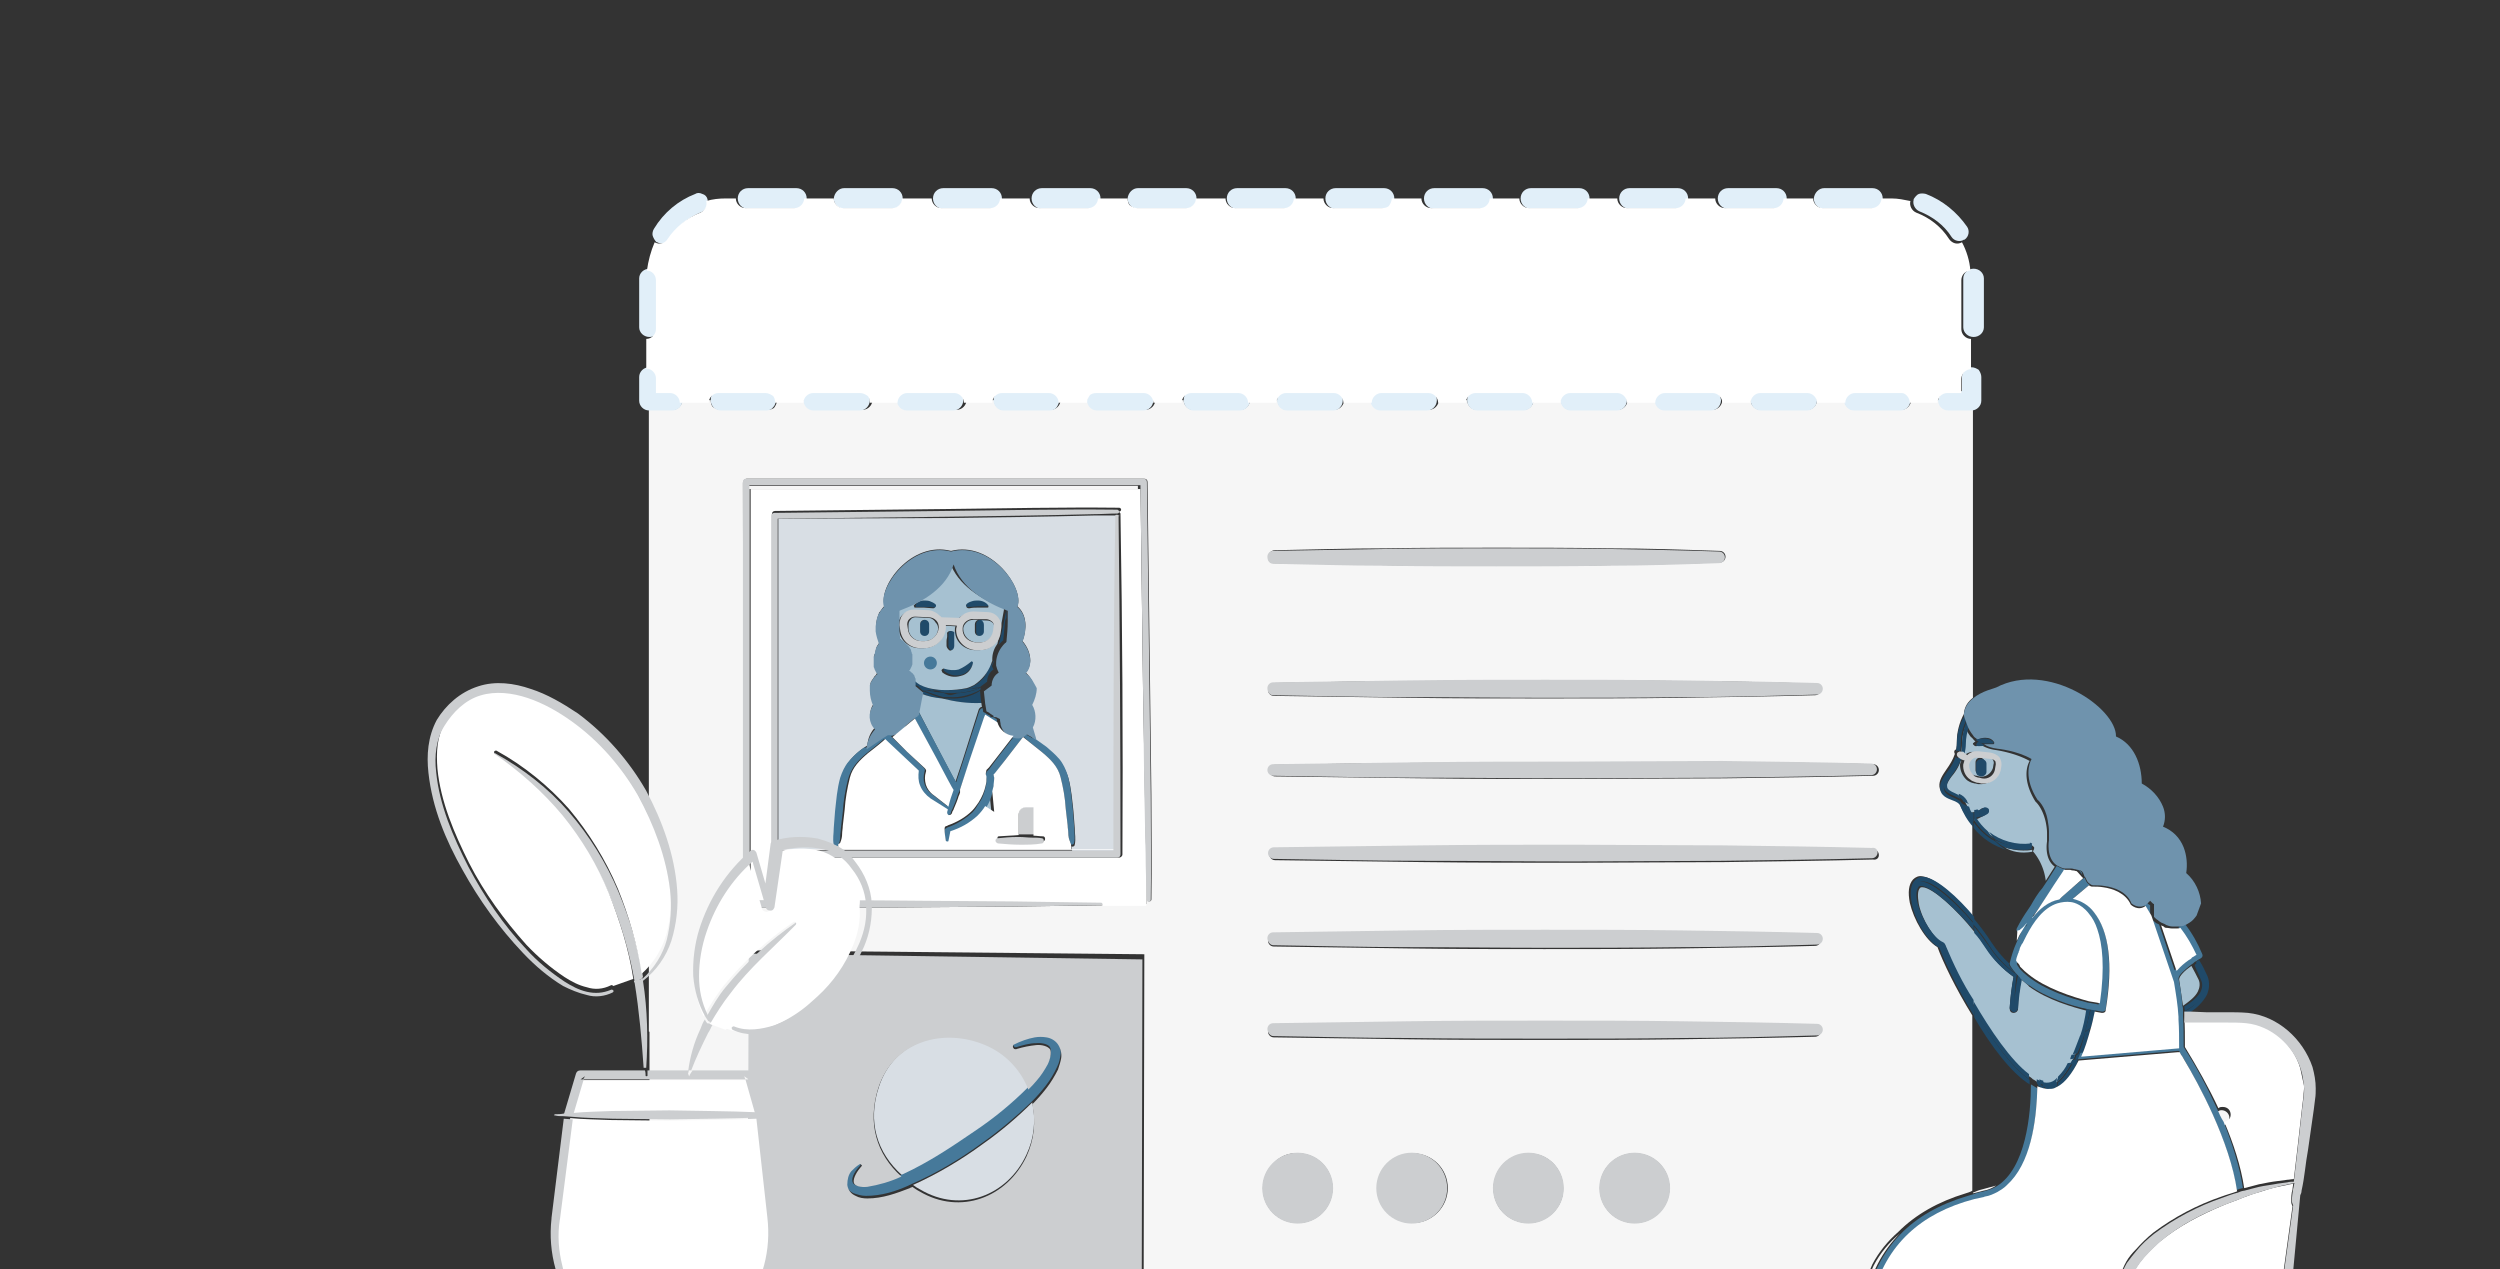 <svg id="Layer_1" xmlns="http://www.w3.org/2000/svg" viewBox="0 0 388 197"><rect x="0" y="0" width="388" height="197" fill="#333333" stroke="none"/><style>.st0{fill:none}.st1{fill:#204A69}.st2{fill:#F6F6F6}.st3{fill:#fff}.st4{fill:#e1eff9}.st5{fill:#F6F6F6}.st6{fill:#CCCED0}.st7{fill:#D8DEE4}.st8{fill:#204A69}.st10{fill:#204A69}.st11{fill:#a6c1d1}.st12{fill:#46799A}.st13{fill:#6F93AD}.st14{fill:#CCCED0}</style><g id="Page-1"><g id="_x36_-About"><g id="_x36_-createYourAboutPage" transform="translate(32 28)"><path id="Shape" class="st0" d="M294.3 188.7c-.1.1-.3.1-.4.2 0 .7-.1 1.3-.2 2-.2 2.4-.5 4.7-.8 7-.6 4.6-1.2 9.1-2.2 13.6 10.4.1 20.7.3 31 .5 0 0 0-.1-.1-.1-1.1-4.6-1.6-9.3-2.3-14-.3-2.4-.5-4.7-.8-7-.1-1.6-.2-3.1-.3-4.7l-22.9.1c.4 1-.1 1.9-1 2.4z"/><path id="Shape_1_" class="st0" d="M280.2 208.2c-.7-4.3-2.2-10.8-3.7-16.7-1.1 0-2.2-.1-3.3-.1-1.8 8.6-4.5 13.3-6 17.9.1.7.1 1.4 0 2.1l8 .1c1.2-.9 2.7-1.9 4.3-3.3.1-.1.2-.1.3-.1.3-.1.4 0 .4.1z"/><path id="Shape_2_" class="st0" d="M292.6 190.9c.1-.4.1-.8.2-1.1-2 .7-4.1 1.2-6.3 1.4 1.6 4.8.1 12.2.1 17.3.4 1.4.4 2.4.2 3.1h3.7c.1-4.6.7-9.2 1.2-13.8.2-2.3.6-4.6.9-6.9z"/><path id="Shape_4_" class="st0" d="M277.7 155.8c4.5-2.8 5.2-11.1 5.3-15.7-2.9-1.8-6.1-6-8.6-10.3v27c.4-.2.9-.3 1.3-.5.6-.2 1.3-.4 2-.5z"/><path id="Shape_5_" class="st0" d="M260.2 189.3c0 .5-.1 1.1-.1 1.6-.2 2.4-.5 4.7-.8 7-.6 4.1-1.1 8.1-1.9 12.1.8-.5 1.7-1 2.6-1.6.1-.1.2-.1.3 0l1.8-18.6c-.7-.1-1.3-.3-1.9-.5z"/><path id="Shape_6_" class="st0" d="M280 121.5c.3-1.1.7-2.2 1.1-3.3l.2-1.6c-.1 0-.2 0-.2-.1-.1-.1-.2-.3-.1-.5.5-1.1 1.1-2.1 1.8-3l.4-.6c.5-1 1.1-1.9 1.8-2.7l.8-1.2c-.3-1.7-1-3.3-2-4.6 0 0-.1 0-.1.1v.2c-1.7.2-3.1 0-4.2-.5-2-.6-3.7-1.7-4.9-3.3v14.2c1.1 1.2 2.1 2.5 3 3.8.4 1.1 1.3 2.2 2.4 3.1z"/><path id="Shape_7_" class="st1" d="M310 123.9c.8 2.1-.8 3.9-3.1 5.2h1c1-.6 1.9-1.5 2.5-2.5.5-.9.6-2.1.2-3.1-.4-.9-.8-1.7-1.3-2.5-.2.1-.4.2-.5.3.5.9.9 1.8 1.2 2.6z"/><path id="Shape_8_" class="st1" d="M309.6 124.1c.3.6.2 1.3-.1 1.9-.5.8-1.4 1.6-2.5 2.2 0 .2.1.5.1.7 2.4-1.3 4.1-3 3.2-5.1l-1.2-2.4c-.2.1-.4.2-.5.4.3.8.7 1.5 1 2.3z"/><path id="Shape_9_" class="st2" d="M144.6 47.9v-.5H84.1v64.3h.2V47.9h60.3z"/><path id="Shape_10_" class="st2" d="M71.1 181.8c-.1-.2-.1-.3 0-.5s.2-.3.3-.4c.1 0 .2-.1.3-.1 3.5 0 6.9.1 10.4.2-.1-1.8-.2-3.5-.2-5.3-.4.3-.9.5-1.4.7-1 .4-2.1.5-3.1.3-1.1-.2-2.1-.6-3-1.3-.4-.3-.8-.7-1.2-1.2-.4-.6-.6-1.4-.4-2.1.2-.7.7-1.3 1.4-1.7.5-.2 1-.4 1.5-.5 1.1-.2 2.2-.2 3.2.1 1.1.3 2 .9 2.7 1.7.1.1.2.3.3.4.1-1.4.2-2.8.5-4.1v-.1h-.8c-1.1 0-2.1-.3-3-.8-1-.5-1.8-1.3-2.4-2.2-.3-.5-.5-1-.7-1.5-.2-.7-.1-1.5.3-2.1s1.1-1 1.9-1.1c.5-.1 1.1-.1 1.6 0 1.1.1 2.1.5 3 1.1.7.5 1.2 1.1 1.6 1.8.1-.2.2-.3.3-.5v-2.9c-.6-.2-1.2-.5-1.7-.9-.9-.6-1.6-1.5-2-2.5-.3-.5-.4-1.1-.5-1.7 0-.7.3-1.4.7-1.9.5-.5 1.2-.8 1.9-.9h.5l.4.1c.2 0 .5.1.7.2l.1-32.6 61.3.6-.1 49.3-53.2.8c-1.3.7-2.8.9-4.3.7-.5-.1-1.1-.3-1.5-.6h-1.6c-.1.5-.2 1.1-.3 1.6.2-.1.4-.2.5-.3 1.1-.5 2.4-.7 3.7-.5 1.2.2 2.4.8 3.2 1.7.2.2.5.5.6.8.2.3.2.7.2 1.1-.1.7-.5 1.3-1.1 1.5l.1.1c-1.4 1.2-3.2 1.8-5 1.5-.9-.1-1.8-.5-2.6-1l-.1-.1c-.1 1.3-.1 2.7-.3 4.2 2.6-.1 5.3-.2 7.9-.3.2 0 .4.1.5.3s.1.4 0 .6c-.1.3-.3.6-.4.9h164.7V181c-.7-1.8-.7-3.8.1-5.5.1-.3.2-.5.4-.8.1-.3.1-.6.2-.9 0-.2.1-.4.1-.5l.5-2.5c.2-.9.4-1.8.8-2.6 1-1.9 2.4-3.6 4-5 2.7-2.7 6.2-4.7 10.5-6 .3-.1.7-.2 1-.4v-27.2c-2.6-4.2-4.6-8.4-5.4-10.6-1.9-1.1-3.7-4.3-4.3-6.9-.3-1.6-.2-2.8.5-3.6.4-.4.9-.6 1.4-.5 2 .2 5.3 3.2 7.8 6.2V100c-.8-1-1.5-2.1-2-3.3-.2-.4-.7-.6-1.2-.8-.8-.3-1.8-.8-1.9-1.8s.5-1.8 1.1-2.7c.5-.7 1-1.5 1.3-2.4-.1-.1-.1-.3-.1-.4l.1-.2c.1 0 .1-.1.2-.1.1-.4.1-.8.1-1.2 0-1.5.4-3 1.1-4.3v-.1c.1-1 .6-1.8 1.4-2.4V35.6h-3.7c-.8 0-1.5-.7-1.5-1.5h-4.4c0 .8-.7 1.5-1.5 1.5h-7.3c-.8 0-1.5-.7-1.5-1.5H250c0 .8-.7 1.5-1.5 1.5h-7.3c-.8 0-1.5-.7-1.5-1.5h-4.4c0 .8-.7 1.5-1.5 1.5h-7.3c-.8 0-1.5-.7-1.5-1.5h-4.4c0 .8-.7 1.5-1.5 1.5h-7.3c-.8 0-1.5-.7-1.5-1.5H206c0 .8-.7 1.5-1.5 1.5h-7.3c-.8 0-1.5-.7-1.5-1.5h-4.4c0 .8-.7 1.5-1.5 1.5h-7.3c-.8 0-1.5-.7-1.5-1.5h-4.4c0 .8-.7 1.5-1.5 1.5h-7.3c-.8 0-1.5-.7-1.5-1.5H162c0 .8-.7 1.5-1.5 1.5h-7.3c-.8 0-1.5-.7-1.5-1.5h-4.4c0 .8-.7 1.5-1.5 1.5h-7.3c-.8 0-1.5-.7-1.5-1.5h-4.4c0 .8-.7 1.5-1.5 1.5h-7.3c-.8 0-1.5-.7-1.5-1.5H118c0 .8-.7 1.5-1.5 1.5h-7.3c-.8 0-1.5-.7-1.5-1.5h-4.3c0 .8-.7 1.5-1.5 1.5h-7.4c-.8 0-1.5-.7-1.5-1.5h-4.4c0 .4-.2.8-.4 1.1s-.7.4-1.1.4h-7.3c-.4 0-.8-.2-1.1-.4s-.4-.7-.4-1.1h-4.4c0 .8-.7 1.5-1.5 1.5h-3.7v96.5c1.2.2 2.3.7 3.3 1.3 1.1.7 2.1 1.6 2.9 2.7 1.6 2.1 2.6 4.5 2.8 7.1.2 2.6-.3 5.1-1.3 7.5-1.7 3.9-4.4 7.4-7.7 10v22h2.7l-.3-.9zm116.2-20c-3 0-5.4-2.4-5.4-5.4s2.4-5.4 5.4-5.4 5.4 2.4 5.4 5.4c0 2.9-2.4 5.4-5.4 5.4zm17.9 0c-2.2 0-4.2-1.3-5-3.3s-.4-4.3 1.2-5.9c1.5-1.5 3.9-2 5.9-1.2s3.3 2.8 3.3 5c.1 2.9-2.4 5.4-5.4 5.4zm16.5 0c-3 0-5.4-2.4-5.4-5.4s2.4-5.4 5.4-5.4 5.4 2.4 5.4 5.4c0 2.9-2.4 5.4-5.4 5.4zm37-56.4c-7.7.2-15.5.3-23.2.4l-23.2.1c-7.7 0-15.5 0-23.2-.1l-23.2-.3c-.5 0-.9-.4-.9-.9s.4-.9.9-.9c7.7-.1 15.5-.3 23.2-.3s15.5-.1 23.2-.1l23.2.1c7.7.1 15.5.2 23.2.4.5 0 .9.4.9.9s-.4.8-.9.7zm0-14.8c.5 0 .9.4.9.9s-.4.9-.9.9c-7.7.2-15.5.3-23.2.4l-23.2.1c-7.7 0-15.5 0-23.2-.1l-23.2-.3c-.5 0-.9-.4-.9-.9s.4-.9.9-.9c7.7-.1 15.5-.3 23.2-.3s15.5-.1 23.2-.1l23.2.1c7.7-.1 15.4 0 23.2.2zm-93-33.2c5.8-.1 11.5-.3 17.3-.3 5.8-.1 11.5-.1 17.3-.1s11.5 0 17.3.1c5.8 0 11.5.2 17.3.4.5 0 .9.4.9.9s-.4.9-.9.9c-5.8.2-11.5.3-17.3.4s-11.5.1-17.3.1-11.5 0-17.3-.1l-17.3-.3c-.5 0-.9-.4-.9-.9s.4-1 .9-1.1zm0 20.6c7-.1 14-.3 21-.3s14-.1 21-.1 14 0 21 .1c7 0 14 .2 21 .4.5 0 .9.4.9.9s-.4.9-.9.9c-7 .2-14 .3-21 .4s-14 .1-21 .1-14 0-21-.1l-21-.3c-.5 0-.9-.4-.9-.9 0-.6.4-1 .9-1.1zm0 38.9c7-.1 14-.3 21-.3s14-.1 21-.1 14 0 21 .1c7 0 14 .2 21 .4.5 0 .9.4.9.9s-.4.9-.9.9c-7 .2-14 .3-21 .4s-14 .1-21 .1-14 0-21-.1l-21-.3c-.5 0-.9-.4-.9-.9 0-.6.4-1 .9-1.1zm0 14.1c7-.1 14-.3 21-.3 7-.1 14-.1 21-.1s14 0 21 .1c7 0 14 .2 21 .4.5 0 .9.4.9.9s-.4.9-.9.9c-7 .2-14 .3-21 .4-7 .1-14 .1-21 .1s-14 0-21-.1l-21-.3c-.5 0-.9-.4-.9-.9 0-.7.4-1.1.9-1.1zm3.7 20c3 0 5.4 2.4 5.4 5.4s-2.4 5.4-5.4 5.4-5.4-2.4-5.4-5.4c0-1.4.6-2.8 1.6-3.8 1-1.1 2.3-1.7 3.8-1.6zM83.3 46.9c0-.1.1-.3.2-.4.1-.1.2-.2.4-.2h61.7c.3 0 .5.2.5.5l.4 32.4.2 16.2c0 5.4.1 10.8 0 16.2 0 .2-.2.3-.3.3-.2 0-.3-.2-.3-.3-.1-2.4-.1-4.8-.2-7.1v7.8h-6.7c0 .1-.1.2-.2.2l-13.8.2-13.8.1c-9.2.1-18.4.1-27.5.1-.3 0-.5-.2-.5-.5l-.1-65.5z"/><path id="Shape_11_" class="st3" d="M82.9 165c-.1-.1-.1-.2-.2-.3-.4-.7-1-1.3-1.7-1.7s-1.4-.7-2.2-.7h-1.2c-.2 0-.4.1-.5.3s-.2.4-.1.6c.1.4.3.7.4 1.1.4.7.9 1.3 1.6 1.7.9.7 2.1 1 3.2 1 .3-.7.5-1.3.7-2z"/><path id="Shape_12_" class="st2" d="M83.1 154.1h-.5c-.2 0-.4.1-.6.3-.3.4-.4.7 0 1.6.3.7.8 1.4 1.4 1.9.2.2.5.4.7.5v-4c-.1 0-.3-.1-.4-.1-.2-.1-.4-.2-.6-.2z"/><path id="Shape_13_" class="st4" d="M72.4 32.7h-2.2v-2.2c0-.8-.7-1.5-1.5-1.5s-1.5.7-1.5 1.5v3.7c0 .8.7 1.5 1.5 1.5h3.7c.8 0 1.5-.7 1.5-1.5 0-.4-.2-.8-.4-1.1s-.7-.4-1.1-.4z"/><path id="Shape_14_" class="st4" d="M77.8 2.9c-.1-.4-.4-.7-.8-.8-.4-.2-.8-.2-1.1 0-2.6 1-4.9 2.9-6.4 5.4-.2.3-.3.8-.2 1.1s.3.7.6 1h.1c.7.4 1.5.2 1.9-.5 1.2-1.9 3-3.4 5-4.2.7-.3 1.1-1.1.9-2 0 .1 0 .1 0 0z"/><path id="Rectangle-path" class="st4" d="M84.1 1.2h7.5c.9 0 1.6.7 1.6 1.6s-.7 1.6-1.6 1.6h-7.5c-.9 0-1.6-.7-1.6-1.6s.7-1.6 1.6-1.6z"/><path id="Shape_15_" class="st4" d="M274.3 13.7c-.9 0-1.6.7-1.6 1.5v7.6c0 .8.7 1.5 1.6 1.5s1.6-.7 1.6-1.5v-7.6c0-.8-.7-1.5-1.6-1.5z"/><path id="Shape_16_" class="st4" d="M68.8 24.3c.9 0 1.6-.7 1.6-1.5v-7.6c0-.8-.7-1.5-1.5-1.5h-.1c-.9 0-1.6.7-1.6 1.5v7.6c0 .8.7 1.5 1.6 1.5z"/><path id="Rectangle-path_1_" class="st4" d="M236.2 1.2h7.5c.9 0 1.6.7 1.6 1.6s-.7 1.6-1.6 1.6h-7.5c-.9 0-1.6-.7-1.6-1.6s.7-1.6 1.6-1.6z"/><path id="Rectangle-path_2_" class="st4" d="M205.6 1.2h7.5c.9 0 1.6.7 1.6 1.6s-.7 1.6-1.6 1.6h-7.5c-.9 0-1.6-.7-1.6-1.6s.7-1.6 1.6-1.6z"/><path id="Rectangle-path_3_" class="st4" d="M220.9 1.2h7.5c.9 0 1.6.7 1.6 1.6s-.7 1.6-1.6 1.6h-7.5c-.9 0-1.6-.7-1.6-1.6s.7-1.6 1.6-1.6z"/><path id="Rectangle-path_4_" class="st4" d="M251.1 1.2h7.5c.9 0 1.6.7 1.6 1.6s-.7 1.6-1.6 1.6h-7.5c-.9 0-1.6-.7-1.6-1.6.1-.9.8-1.6 1.6-1.6z"/><path id="Shape_17_" class="st4" d="M270.9 8.8c.4.6 1.3.8 1.9.4h.1c.7-.5.8-1.4.4-2-1.6-2.3-3.8-4.1-6.4-5.1-.4-.1-.8-.1-1.1 0-.3.1-.6.5-.8.8V3c-.2.7.2 1.5.9 1.8 2 .8 3.8 2.1 5 4z"/><path id="Rectangle-path_5_" class="st4" d="M190.6 1.2h7.5c.9 0 1.6.7 1.6 1.6s-.7 1.6-1.6 1.6h-7.5c-.9 0-1.6-.7-1.6-1.6s.7-1.6 1.6-1.6z"/><path id="Rectangle-path_6_" class="st4" d="M144.6 1.2h7.5c.9 0 1.6.7 1.6 1.6s-.7 1.6-1.6 1.6h-7.5c-.9 0-1.6-.7-1.6-1.6.1-.9.8-1.6 1.6-1.6z"/><path id="Rectangle-path_7_" class="st4" d="M99 1.2h7.5c.9 0 1.6.7 1.6 1.6s-.7 1.6-1.6 1.6H99c-.9 0-1.6-.7-1.6-1.6.1-.9.8-1.6 1.6-1.6z"/><path id="Rectangle-path_8_" class="st4" d="M129.7 1.2h7.5c.9 0 1.6.7 1.6 1.6s-.7 1.6-1.6 1.6h-7.5c-.9 0-1.6-.7-1.6-1.6s.7-1.6 1.6-1.6z"/><path id="Rectangle-path_9_" class="st4" d="M160 1.2h7.5c.9 0 1.6.7 1.6 1.6s-.7 1.6-1.6 1.6H160c-.9 0-1.6-.7-1.6-1.6s.7-1.6 1.6-1.6z"/><path id="Rectangle-path_10_" class="st4" d="M175.3 1.2h7.5c.9 0 1.6.7 1.6 1.6s-.7 1.6-1.6 1.6h-7.5c-.9 0-1.6-.7-1.6-1.6s.7-1.6 1.6-1.6z"/><path id="Rectangle-path_11_" class="st4" d="M114.4 1.2h7.5c.9 0 1.6.7 1.6 1.6s-.7 1.6-1.6 1.6h-7.5c-.9 0-1.6-.7-1.6-1.6s.7-1.6 1.6-1.6z"/><path id="Shape_18_" class="st4" d="M274 29c-.8 0-1.5.7-1.5 1.5v2.2h-2.2c-.8 0-1.5.7-1.5 1.5s.7 1.5 1.5 1.5h3.7c.8 0 1.5-.7 1.5-1.5v-3.7c0-.4-.2-.8-.4-1.1-.3-.2-.7-.4-1.1-.4z"/><path id="Shape_19_" class="st4" d="M233.6 32.5h-7.3c-.8 0-1.5.7-1.5 1.6 0 .9.7 1.6 1.5 1.6h7.3c.8 0 1.5-.7 1.5-1.6-.1-.9-.7-1.6-1.5-1.6z"/><path id="Shape_20_" class="st4" d="M248.5 32.5h-7.3c-.8 0-1.5.7-1.5 1.6 0 .9.7 1.6 1.5 1.6h7.3c.8 0 1.5-.7 1.5-1.6 0-.9-.7-1.6-1.5-1.6z"/><path id="Shape_21_" class="st4" d="M219 32.5h-7.3c-.8 0-1.5.7-1.5 1.6 0 .9.7 1.6 1.5 1.6h7.3c.8 0 1.5-.7 1.5-1.6 0-.9-.7-1.6-1.5-1.6z"/><path id="Shape_22_" class="st4" d="M87 32.5h-7.3c-.4 0-.8.2-1 .5-.3.3-.4.7-.4 1.1 0 .9.7 1.6 1.5 1.6H87c.4 0 .8-.2 1-.5.3-.3.4-.7.4-1.1 0-.9-.6-1.6-1.4-1.6z"/><path id="Shape_23_" class="st4" d="M204.5 32.5h-7.3c-.8 0-1.5.7-1.5 1.6 0 .9.7 1.6 1.5 1.6h7.3c.8 0 1.5-.7 1.5-1.6-.1-.9-.7-1.6-1.5-1.6z"/><path id="Shape_24_" class="st4" d="M263 32.5h-7.3c-.8 0-1.5.7-1.5 1.6 0 .9.7 1.6 1.5 1.6h7.3c.8 0 1.5-.7 1.5-1.6 0-.9-.7-1.6-1.5-1.6z"/><path id="Shape_25_" class="st4" d="M189.5 32.5h-7.3c-.8 0-1.5.7-1.5 1.6 0 .9.7 1.6 1.5 1.6h7.3c.8 0 1.5-.7 1.5-1.6 0-.9-.6-1.6-1.5-1.6z"/><path id="Shape_26_" class="st4" d="M175 32.5h-7.3c-.8 0-1.5.7-1.5 1.6 0 .9.7 1.6 1.5 1.6h7.3c.4 0 .8-.2 1-.5.3-.3.4-.7.4-1.1.1-.9-.6-1.6-1.4-1.6z"/><path id="Shape_27_" class="st4" d="M116 32.5h-7.3c-.8 0-1.5.7-1.5 1.6 0 .9.7 1.6 1.5 1.6h7.3c.8 0 1.5-.7 1.5-1.6 0-.9-.6-1.6-1.5-1.6z"/><path id="Shape_28_" class="st4" d="M145.5 32.5h-7.3c-.8 0-1.5.7-1.5 1.6 0 .9.7 1.6 1.5 1.6h7.3c.8 0 1.5-.7 1.5-1.6 0-.9-.7-1.6-1.5-1.6z"/><path id="Shape_29_" class="st4" d="M131 32.5h-7.3c-.8 0-1.5.7-1.5 1.6 0 .9.7 1.6 1.5 1.6h7.3c.4 0 .8-.2 1-.5s.4-.7.4-1.1c.1-.9-.6-1.6-1.4-1.6z"/><path id="Shape_30_" class="st4" d="M160.5 32.5h-7.3c-.8 0-1.5.7-1.5 1.6 0 .9.7 1.6 1.5 1.6h7.3c.8 0 1.5-.7 1.5-1.6-.1-.9-.7-1.6-1.5-1.6z"/><path id="Shape_31_" class="st4" d="M101.5 32.5h-7.3c-.8 0-1.5.7-1.5 1.6 0 .9.7 1.6 1.5 1.6h7.3c.8 0 1.5-.7 1.5-1.6 0-.9-.7-1.6-1.5-1.6z"/><path id="Shape_32_" class="st5" d="M267.4 211.3c-.1 1.2-1 2.3-2.1 2.7h6.6c.6-.6 1.9-1.4 3.7-2.6l-8.2-.1z"/><path id="Shape_33_" class="st5" d="M322.1 211.9c-.1 0-.2-.1-.2-.1-10.3-.2-20.6-.3-30.9-.4 0 .1 0 .2-.1.4 0 .1-.2.2-.3.2-.1 0-.3-.1-.3-.3v-.3h-3.7c-.3.7-.8 1.3-1.5 1.6s-1.4.6-2.1.8c14.4-.1 28.7-.3 43.1-.6.3 0 .5-.3.5-.6s-.2-.5-.5-.6l-3.8-.1h-.2z"/><path id="Shape_34_" class="st5" d="M255.5 211.2c-27.8-.2-55.6-.2-83.4-.3l-77.1.2-9.8.1c-1.1.3-2.3.5-3.4.6h-.5c-1.1 0-2.2-.2-3.2-.5-20 .2-40.1.4-60.1 1.1-.2 0-.3.1-.3.3s.1.3.3.3c25.7.9 51.4 1 77.1 1.3l77.1.2c26.3-.1 52.5-.1 78.8-.3 0-.7 1.7-1.5 4.5-3z"/><path id="Shape_35_" class="st6" d="M258.5 103.6c-7.7-.2-15.5-.3-23.2-.4l-23.2-.1c-7.7 0-15.5 0-23.2.1l-23.2.3c-.5 0-.9.4-.9.9s.4.9.9.9c7.7.1 15.5.3 23.2.3s15.5.1 23.2.1l23.2-.1c7.7-.1 15.5-.2 23.2-.4.5 0 .9-.4.9-.9s-.4-.8-.9-.7z"/><path id="Shape_36_" class="st6" d="M212 90.2c-7.7 0-15.5 0-23.2.1l-23.2.3c-.5 0-.9.4-.9.9s.4.9.9.9c7.7.1 15.5.3 23.2.3s15.5.1 23.2.1l23.2-.1c7.7-.1 15.5-.2 23.2-.4.5 0 .9-.4.9-.9s-.4-.9-.9-.9c-7.7-.2-15.5-.3-23.2-.4l-23.2.1z"/><path id="Shape_37_" class="st6" d="M165.6 79.9c7 .1 14 .3 21.1.3s14 .1 21.1.1c7 0 14 0 21.1-.1 7 0 14-.2 21.1-.4.5 0 .9-.4.9-.9s-.4-.9-.9-.9c-7-.2-14-.3-21.1-.4-7-.1-14-.1-21.1-.1-7 0-14 0-21.1.1l-21.1.3c-.5 0-.9.4-.9.9 0 .7.4 1.1.9 1.1z"/><path id="Shape_38_" class="st6" d="M165.6 59.5c5.8.1 11.5.3 17.3.3 5.8.1 11.5.1 17.3.1s11.5 0 17.3-.1c5.8 0 11.5-.2 17.3-.4.5 0 .9-.4.9-.9s-.4-.9-.9-.9c-5.8-.2-11.5-.3-17.3-.4-5.8-.1-11.5-.1-17.3-.1s-11.5 0-17.3.1l-17.3.3c-.5 0-.9.4-.9.9 0 .7.4 1.1.9 1.1z"/><path id="Shape_39_" class="st6" d="M165.6 118.7c7 .1 14 .3 21.1.3s14 .1 21.1.1c7 0 14 0 21.1-.1 7 0 14-.2 21.1-.4.5 0 .9-.4.9-.9s-.4-.9-.9-.9c-7-.2-14-.3-21.1-.4-7-.1-14-.1-21.1-.1s-14 0-21.1.1l-21.1.3c-.5 0-.9.4-.9.9s.4 1.1.9 1.1z"/><path id="Shape_40_" class="st6" d="M165.6 132.8c7 .1 14 .3 21.1.3 7 .1 14 .1 21.1.1s14 0 21.1-.1c7 0 14-.2 21.1-.4.5 0 .9-.4.9-.9s-.4-.9-.9-.9c-7-.2-14-.3-21.1-.4-7-.1-14-.1-21.1-.1-7 0-14 0-21.1.1l-21.1.3c-.5 0-.9.4-.9.9s.4 1.1.9 1.1z"/><path id="Shape_41_" class="st5" d="M322 212l-3.2-25.7h-.5c0 1.6.1 3.1.3 4.7.2 2.4.5 4.7.8 7 .7 4.7 1.2 9.4 2.3 14 0 0 0 .1.1.1h.5s.1-.1.1-.2c-.1-4.7-.7-9.4-1.2-14.1-.3-2.4-.6-4.7-1-7-.2-1.5-.5-3-.9-4.6h-.5L322 212z"/><path id="Shape_42_" class="st5" d="M275.8 156.8c.7-.1 1.4-.4 2-.8-.7.2-1.5.4-2.2.6-.5.1-.9.3-1.4.5v.1c.6-.1 1.1-.3 1.6-.4z"/><path id="Shape_43_" class="st5" d="M258.8 168.4c-.4.8-.7 1.7-.8 2.6l-.5 2.5c0 .2-.1.4-.1.5.9-4.3 2.7-7.8 5.5-10.6-1.7 1.4-3.1 3.1-4.1 5z"/><path id="Shape_44_" class="st5" d="M295.3 171.5c-.3.1-.6.3-.9.5h1.8l.1-.8h-.3c-.2.2-.4.2-.7.3z"/><path id="Shape_45_" class="st5" d="M256.7 179v-.2c0-.2 0-.5.1-.7 0-.4.1-.9.1-1.3 0-.2 0-.5.1-.7 0-.3.1-.6.1-.9-.1.3-.2.5-.3.8-.6 1.7-.6 3.7 0 5.5-.1-.9-.1-1.7-.1-2.5z"/><path id="Shape_46_" class="st5" d="M293.6 172.9h2.6l.2-.8h-2c-.3.2-.6.5-.8.8z"/><path id="Shape_47_" class="st5" d="M260.1 190.8c0-.5.1-1.1.1-1.6-.2-.1-.4-.2-.6-.2l-2.5 21.2.5-.3c.8-4 1.3-8 1.8-12.1.2-2.4.4-4.7.7-7z"/><path id="Shape_48_" class="st5" d="M259.1 189c-.1.6-.2 1.3-.3 1.9-.4 2.3-.7 4.6-1 6.9-.5 4.2-1 8.5-1.2 12.7l.4-.2 2.7-21.1c-.1-.1-.4-.2-.6-.2z"/><path id="Shape_49_" class="st5" d="M314 145.5c0-.7-.6-1.2-1.2-1.2-.3 0-.5.1-.7.3.3.7.6 1.4 1 2.1.5-.2.9-.7.9-1.2z"/><path id="Shape_50_" class="st7" d="M88.8 52.5v51.4h9.3v-.8h-.2c-.1 0-.2-.1-.2-.3-.2-.9 0-1.7 0-2.6l.2-2.6c.2-1.7.3-3.5.8-5.2.2-.9.7-1.7 1.3-2.5.6-.7 1.3-1.3 2-1.8.2-.1.4-.3.6-.4.1-1.1.5-2.1 1.3-2.9-1-1-1.1-2.5-.3-3.6-.3-.7-.5-1.5-.5-2.2v-.9s0-.2.1-.2v-.1s.1-.1.1-.2l.1-.1c0-.1.1-.1.1-.2l.1-.1c0-.1.1-.1.1-.2l.1-.1.2-.2v-.1c.1-.1.2-.2.3-.2l-.2-.2c0-.1-.1-.1-.1-.2s-.1-.1-.1-.2-.1-.1-.1-.2v-.1c0-.1 0-.1-.1-.2v-1.6s0-.2.1-.2v-.1c0-.1.1-.2.1-.3V73c0-.1.1-.2.1-.3v-.1c0-.1.1-.2.1-.3.1-.1.1-.2.2-.3.1-.1.1-.2.2-.3-.3-.6-.4-1.3-.5-1.9V69c0-.5.1-1 .3-1.5 0-.1.1-.2.1-.3 0-.1.1-.2.2-.3.2-.3.4-.6.7-.9-1.1-2.9 4.1-10.1 10.3-8.5 6.2-1.6 11.4 5.8 10.3 8.6 1.5 1.3 1.5 3.5.8 5.4.7.8 1.2 1.9 1.2 3 0 .7-.3 1.4-.7 1.9.8.7 1.3 1.7 1.3 2.7 0 .9-.3 1.8-.7 2.6.7 1.1.7 2.4.1 3.5l.5 1.7c.7.5 1.4.9 2.1 1.5.7.5 1.4 1.2 2 1.8.6.7 1 1.6 1.3 2.5.5 1.8.6 3.5.8 5.2l.2 2.6c0 .9.2 1.7 0 2.6 0 .2-.2.3-.4.3 0 0-.1 0-.1-.1l.1.8h6.8c0-17.3.1-34.6.3-51.9 0 0 0-.1.1-.1h.1V52h-3.8c-7.6.2-15.3.3-22.9.4l-26.2.1z"/><path id="Shape_51_" class="st6" d="M128.5 101.5v-4.3h-1.2c-.7 0-1.2.5-1.2 1.1v3.2h2.4z"/><path id="Shape_52_" class="st8" d="M115.3 80.4h-.9c1.9.6 3.9.8 5.9.8l-.2-2c-.1.1-.2.1-.3.2-1.4.8-2.9 1.1-4.5 1z"/><path id="Shape_53_" class="st6" d="M85.1 169.7c-.1.4-.1.8-.2 1.2h1.6c-.3-.2-.7-.5-1-.7-.1-.2-.3-.3-.4-.5z"/><path id="Shape_54_" class="st3" d="M86.6 168.5c.5.4 1.1.8 1.8 1 1.4.4 2.9.4 4.3-.2l.1.1c.3-.3.5-.7.4-1.1 0-.2-.1-.3-.2-.5l-.4-.4c-1.4-1.2-3.3-1.5-5.1-.9-.6.2-1.2.6-1.8 1 .2.4.5.7.9 1z"/><path id="Shape_55_" class="st3" d="M91.7 162.8c1.3.8 2.8 1.1 4.3.9v.2c.4-.2.6-.6.7-1.1 0-.2 0-.4-.1-.5-.1-.2-.2-.3-.3-.5-1.1-1.6-2.9-2.4-4.8-2.1-.5.1-1 .2-1.5.4-.1.1-.3.3-.4.5.2.3.3.7.6 1 .4.4.9.9 1.5 1.2z"/><path id="Shape_56_" class="st6" d="M85.5 159.3c.3.1.6.2 1 .2.4-.5.7-.9 1.1-1.3l-.3-.9c-.3-.8-.8-1.4-1.5-2-.5-.4-1.1-.7-1.7-.9v4.1c.5.4.9.6 1.4.8z"/><path id="Shape_57_" class="st3" d="M83.1 154.1h-.5c-.2 0-.4.1-.6.3-.3.4-.4.7 0 1.6.3.7.8 1.4 1.4 1.9.2.2.5.4.7.5v-4c-.1 0-.3-.1-.4-.1-.2-.1-.4-.2-.6-.2z"/><path id="Shape_58_" class="st3" d="M85.5 159.3c.3.1.6.2 1 .2.4-.5.7-.9 1.1-1.3l-.3-.9c-.3-.8-.8-1.4-1.5-2-.5-.4-1.1-.7-1.7-.9v4.1c.5.4.9.6 1.4.8z"/><path id="Shape_59_" class="st6" d="M85.7 160.2h-.4c-.4-.1-.8-.1-1.1-.3v2.7c.2-.4.4-.7.6-1.1.2-.4.5-.8.9-1.3z"/><path id="Shape_60_" class="st7" d="M120.6 149.5c-3.4 2.5-7.1 4.7-10.9 6.4.4.3.7.5 1.1.7 6.4 3.8 13.6.9 16.5-5.4 1.2-2.5 1.5-5.4.9-8.1-2.3 2.3-4.9 4.5-7.6 6.4z"/><path id="Shape_61_" class="st7" d="M119.5 147.7c3-2 5.7-4.3 8.2-6.8-1.2-3.1-3.6-5.6-6.7-6.9-6.4-2.7-14.2-.7-16.6 6.7-1.8 5.4-.3 10.2 3.6 13.7l.5-.2c3.9-1.7 7.5-4.1 11-6.5z"/><path id="Shape_62_" class="st2" d="M85 175.8c.6.4 1.2.7 1.9.8 1.4.3 3 .1 4.3-.5l.1.1c.3-.3.4-.8.3-1.2 0-.2-.1-.3-.2-.5-.1-.1-.3-.3-.5-.4-1.5-1.1-3.5-1.3-5.1-.5-.6.3-1.1.6-1.6 1v.2c.2.5.5.8.8 1z"/><path id="Shape_65_" d="M83.2 181.1c0-.9-.1-1.9-.1-2.8v-2.2l-.1-.1-.4 5h.4s.1 0 .2.1z" fill="#c7d6e1"/><path id="Shape_67_" class="st2" d="M91.3 181.5c-.2.2-.4.5-.5.8H92l-.7-.8z"/><ellipse id="Oval" class="st6" cx="169.4" cy="156.4" rx="5.5" ry="5.5"/><ellipse id="Oval_1_" class="st6" cx="187.1" cy="156.4" rx="5.5" ry="5.5"/><ellipse id="Oval_2_" class="st6" cx="205.2" cy="156.4" rx="5.5" ry="5.5"/><ellipse id="Oval_3_" class="st6" cx="221.7" cy="156.4" rx="5.5" ry="5.5"/><path id="Shape_69_" class="st8" d="M119.5 68.9v1.2c0 .4.4.8.8.8s.8-.4.8-.8v-1.2c0-.3-.2-.6-.5-.7h-.6c-.3.1-.5.4-.5.7z"/><path id="Shape_70_" class="st8" d="M118.8 74.5c-.5.5-1.1.9-1.8 1.2-.7.2-1.4.1-2.1-.1-.2 0-.3 0-.4.2s0 .3.1.4c.8.6 1.8.8 2.7.5.9-.3 1.6-1.1 1.8-2 0-.1 0-.1-.1-.2h-.2z"/><path id="Shape_71_" class="st8" d="M110.2 66.2h1.5c.4 0 .9 0 1.3.1h.2c.1 0 .3-.1.3-.2.1-.1 0-.3 0-.4-.2-.3-.5-.4-.9-.5-.3-.1-.6-.1-.9-.1-.6 0-1.3.3-1.6.8v.1c0 .1 0 .1.1.2-.1 0 0 0 0 0z"/><path id="Shape_72_" class="st8" d="M115.6 72.9c.1.1.2.1.3 0 .2-.2.4-.5.4-.7v-1.8c0-.1.1-.2-.2-.4-.2-.1-.5-.1-.7 0s-.2.2-.2.4v1.8c0 .2.1.5.4.7z"/><path id="Shape_73_" class="st8" d="M118.3 66.2h.2c.4 0 .9-.1 1.3-.1h1.4c.1 0 .1 0 .2-.1v-.2c-.4-.5-1-.8-1.6-.8-.3 0-.6 0-.9.1s-.7.3-.9.5c-.1.1-.1.3 0 .4 0 .2.1.3.3.2z"/><path id="Shape_74_" class="st8" d="M112.4 70.2V69c0-.4-.4-.8-.8-.8s-.8.3-.8.8v1.2c0 .4.4.8.8.8s.8-.4.8-.8z"/><path id="Shape_75_" class="st8" d="M118.7 78.8l1.3-.1 1.2-.9c0-.8.4-1.5 1-1.9-.2-.3-.3-.7-.4-1l-1.5 3.3-1.6.6z"/><path id="Shape_76_" class="st8" d="M110 78s0 .1 0 0l1.2 1.2 1.5-.1L110 78z"/><path id="Shape_77_" class="st8" d="M116.3 79.6c1.2-.1 2.4-.3 3.5-.7v-.1l-1.3.1-2.2.7z"/><path id="Shape_78_" class="st8" d="M111.3 79.3c1 .2 2 .4 3 .5l-1.5-.5h-1.5l-.1.4c1 .4 2.1.7 3.1.7-1-.3-2-.7-3-1.1z"/><path id="Shape_79_" class="st8" d="M116.6 79.6l-.7.2c-.3.1-.5.1-.8 0l-.8-.3c-1.1-.1-2.1-.2-3.1-.5 1 .5 2.1.9 3.2 1.2h.9c1.6.1 3.2-.3 4.6-1 .1-.1.2-.1.3-.2v-.3c-1.1.6-2.4.8-3.6.9z"/><path id="Shape_80_" class="st8" d="M113.6 79.1c-.9-.1-1.7-.3-2.5-.7-.5-.3-1-.7-1.4-1.2v1l2.9 1 1-.1z"/><path id="Shape_81_" class="st8" d="M123 72.1c.2-.2.4-.5.7-.7l.3-3.1.2-.4v-1.3c-.4 1.9-.7 3.7-1.2 5.5z"/><path id="Shape_82_" class="st8" d="M122 75c-.5 1.3-1.4 2.5-2.6 3.3-.4.2-.7.4-1.1.5h.6l1.8-.7 1.6-3.5v-.1c-.2.2-.2.4-.3.5z"/><path id="Shape_83_" class="st8" d="M116.7 79.5l2.4-.7h-.6c-1 .2-2 .3-3 .3-.6 0-1.1 0-1.7-.1h-.9l1.6.5c.7.1 1.4.1 2.2 0z"/><path id="Shape_84_" class="st10" d="M286.6 208.4s-2.3 1.6-4.2 1.3c-.8-.1-2.1-.6-2.1-1.1v-.2c-.1-.1-.1-.2-.3-.2-.1 0-.2 0-.3.1-1.6 1.3-3.1 2.4-4.4 3.2-1.7 1.1-3 1.9-3.6 2.5-.4.4-.6.7-.4 1 1.1 1.5 8.1 0 11.9-1.1.7-.2 1.4-.5 2.1-.8s1.3-.9 1.5-1.6c.2-.8.2-1.7-.2-3.1z"/><path id="Shape_85_" class="st10" d="M267.1 209.1c-.2.1-3.1 1.5-4.8.9-.8-.2-1.7-.9-1.7-1.4 0-.2-.1-.4-.3-.4h-.3c-.9.6-1.8 1.2-2.7 1.6l-.5.3-.4.2c-.4.2-.8.5-1.2.7-2.7 1.5-4.5 2.2-4.5 2.9v.3c1.1 2.1 12.4.4 14.2-.3.1 0 .1 0 .1-.1 1.1-.4 2-1.5 2.1-2.7.2-.7.2-1.4 0-2z"/><path id="Shape_86_" class="st11" d="M308.1 121.9c-1 .7-1.9 1.6-1.9 2.1.2 1.3.4 2.7.6 4.1 1-.7 1.9-1.4 2.3-2.2.3-.6.4-1.3.1-1.9s-.7-1.4-1.1-2.1z"/><path id="Shape_87_" class="st11" d="M114.2 80.4c-1.1-.1-2.2-.3-3.3-.8l-.5 2.6.1.1 3.6 6.9 1.8 3.4.4.7 1-3 2.6-8.2c.1-.2.3-.4.5-.4l-.1-.6c-2.1.1-4.1-.2-6.1-.7z"/><path id="Shape_88_" class="st11" d="M120.7 97.5l1.2.9-.3-3.1c-.2.7-.5 1.5-.9 2.2z"/><path id="Shape_89_" class="st11" d="M112.1 67.9l-2-.1c-.3 0-.6.1-.8.4-.2.2-.3.5-.3.8v.7c.1 1 1 1.8 2 1.8h.5c1.1 0 2-.8 2.1-1.9 0-.4-.1-.7-.4-1-.3-.5-.7-.7-1.1-.7zm.1 2.1c0 .4-.3.7-.7.7s-.7-.3-.7-.7v-1.1c0-.4.3-.7.7-.7s.7.3.7.7V70z"/><path id="Shape_90_" class="st11" d="M121.1 68.3h-.8c.3.1.4.4.4.7v1c0 .4-.3.7-.7.7s-.7-.3-.7-.7v-1.1c0-.3.2-.6.5-.7h-.7c-.4 0-.8.1-1.1.4s-.5.6-.5 1c0 1.1.9 2 2 2.1h.5c1 .1 2-.6 2.2-1.6l.1-.6c0-.3 0-.6-.2-.8-.3-.3-.6-.4-1-.4z"/><path id="Shape_91_" class="st11" d="M115.4 59.2c-1.2 3.5-4.8 5.8-8.3 7l-.2.1v.1c.1.1.1.1.1.2.1.7.2 1.5.2 2.2.1.7.1 1.5.2 2.2h.1l.1.1.1.1.1.1.1.1.2.2.1.1.1.1.1.1.1.1.1.2.1.1.1.2v.1c0 .1.1.2.1.3v.1c0 .1 0 .1.1.2v1.5c0 .1 0 .2-.1.3l-.3.6c0 .1.1.2.1.3.1 0 .1.1.2.2l.2.2c0 .1.1.1.1.2v.1c0 .1.1.1.1.2v.1c0 .1 0 .1.1.2.4.5.9.9 1.4 1.2.8.4 1.6.6 2.5.7.6.1 1.1.1 1.7.1 1 0 2-.1 3-.3.4-.1.8-.3 1.2-.5 1.2-.8 2.1-1.9 2.6-3.2.1-.2.1-.4.2-.5v-.3c0-.9.3-1.7.8-2.4.1-.4.2-.9.3-1.3-.4 1.4-1.6 2.3-3.1 2.3h-.8c-1.7-.1-3.1-1.5-3-3.2 0-.2 0-.3.1-.5l-1.7-.1v.5c-.1 1.7-1.5 3-3.3 3h-.6c-1.6 0-3-1.2-3.2-2.8l-.1-.7c0-.6.2-1.2.6-1.6.5-.5 1.1-.7 1.7-.7l2.1.1c.7 0 1.4.3 1.9.9l.2.2 2.8.1c.5-.6 1.3-1 2.2-.9l2.1.1c.7 0 1.3.3 1.7.8.4.5.6 1.1.5 1.6v.3l.6-3.3v-.3c-3.5-1.4-7.2-3.6-8.4-7.2zm-.4 11.6v-.4c0-.1-.1-.2.2-.4.2-.1.5-.1.7 0 .3.1.2.2.2.4v1.8c0 .3-.1.6-.4.7-.1.1-.3.1-.4 0-.2-.2-.4-.4-.4-.7v-.7c0-.3.1-.5.1-.7zm-.8 5.1c.1-.1.3-.2.4-.1.7.2 1.4.3 2.2.1.7-.3 1.3-.7 1.9-1.2.1-.1.1-.1.2 0 .1 0 .1.1.1.2-.2 1-.9 1.8-1.9 2-1 .3-2 .1-2.8-.5-.1-.1-.1-.1-.1-.2-.1-.1-.1-.2 0-.3zm-1.8-1.2c.2 0 .3.1.3.3s-.2.3-.3.3-.3-.1-.3-.3c0-.1 0-.2.1-.2s.1-.1.2-.1zm5.6-8.9c.2-.3.6-.4.9-.5s.6-.1.9-.1c.6 0 1.3.3 1.6.8v.2c0 .1-.1.1-.2.1h-1.4c-.4 0-.9 0-1.3.1h-.2c-.1 0-.3-.1-.3-.2-.1-.2-.1-.4 0-.4zm-8.2.2c.4-.5 1-.8 1.6-.8.3 0 .6 0 .9.1s.7.3.9.5c.1.1.1.3 0 .4s-.2.2-.3.2h-.2c-.4 0-.9-.1-1.3-.1H110c-.1 0-.1 0-.1-.1l-.1-.2z"/><path id="Shape_92_" class="st11" d="M279.1 103.5c1.1.7 2.5 1 4.3.7v-.3h-.1c-.4.1-.8.1-1.3.1-1 0-2-.2-2.9-.5z"/><path id="Shape_93_" class="st11" d="M271.3 95.3c.2.1.4.2.7.3.5.2.9.6 1.1 1.1.1.2.2.3.2.5.1.3.3.6.4.9h.3c.2 0 .4-.1.5-.1.3-.1.7-.2 1-.5.2-.1.4-.1.6-.1.2.1.3.3.3.5s-.1.4-.2.5c-.3.2-.7.4-1.1.6-.2.1-.5.2-.7.2.6.8 1.2 1.5 2 2 1.9 1.5 4.2 2.1 6.6 1.9h.1c.1 0 .1 0 .2.1.1 0 .2.1.3.2.1.1.1.1.1.2 0 .2-.1.4-.2.5a8.7 8.7 0 0 1 2 4.6l1.4-2.2c-1.7-1.2-1.2-3.9-1.2-3.9v-1.3c0-.6-.1-1.2-.2-1.7-.5-2.3-1.6-3.2-1.6-3.2-2.1-3.4-1.3-5.6-.9-6.3-2.3-1.3-5.3-1.7-5.3-1.7-.7-.1-1.4-.3-2.1-.7-.3 0-.6 0-.8.1h-.2c-.1 0-.2-.1-.3-.2l-.1-.1c0-.1 0-.2.1-.2.1-.1.2-.2.3-.2l-.2-.2c-.2-.2-.3-.4-.5-.5-.4-.5-.7-1-.9-1.6-.3.9-.5 1.8-.5 2.8 0 .5-.1.9-.1 1.4l.3.2.1.1c.3-.3.7-.5 1.1-.6h.7l1.8.2c.5.1 1 .3 1.4.8.3.4.4.9.3 1.4l-.1.6c-.3 1.2-1.4 2-2.6 2h-.4l-.4-.1c-.2 0-.4-.1-.5-.1-.3-.1-.5-.2-.8-.4-.7-.6-1.1-1.5-1.1-2.4 0-.2.1-.4.2-.6h-.1c-.3.9-.8 1.7-1.4 2.4-.5.7-.9 1.3-.9 2 .1.2.5.4 1.3.8z"/><path id="Shape_94_" class="st11" d="M274.1 92.2c.2.1.5.2.7.2l.4.1c.9.2 1.8-.4 2.1-1.3l.1-.6c.1-.2 0-.5-.1-.7-.2-.2-.4-.4-.7-.4l-1.8-.2h-.7c-.5.1-.9.6-.9 1.1-.1.5.2 1.1.6 1.4.1.2.2.3.3.4zm.5-1.9c0-.4.3-.7.7-.7.4 0 .7.3.7.7v1.2c0 .4-.3.7-.7.7-.4 0-.7-.3-.7-.7v-1.2z"/><path id="Shape_95_" class="st11" d="M260.6 208.2c.2.1.3.2.3.4-.1.5.9 1.1 1.7 1.4 1.7.5 4.5-.8 4.8-.9 1.5-4.6 4.1-9.3 5.9-17.9-3.6-.2-7.3-.7-10.8-1.5l-1.9 18.5z"/><path id="Shape_96_" class="st11" d="M278.7 191.4h-2c1.5 5.9 3 12.3 3.7 16.7v.2c0 .5 1.3 1 2.1 1.1 1.9.3 4.2-1.3 4.2-1.3v.1c0-5.1 1.5-12.4-.1-17.2-2.7.2-5.3.4-7.9.4z"/><path id="Shape_97_" class="st11" d="M282.4 124.6c-.2-.2-.4-.3-.6-.5l-.1-.1c-.3 1.5-.5 3-.5 4.6 0 .3-.3.6-.7.6-.4 0-.6-.3-.6-.7.1-1.6.3-3.3.6-4.9-1.7-1.2-3.1-2.7-4.2-4.4-.6-.9-1.2-1.8-1.9-2.6-2.7-3.4-6.4-6.8-8-6.9h-.1c-.1 0-.2 0-.3.1-.4.4-.4 1.3-.2 2.5.5 2.5 2.4 5.5 3.8 6.1.2.1.3.2.3.4 1.2 3.1 2.6 6 4.3 8.9 2.6 4.5 5.9 9.2 8.8 11.4.2.1.4.3.5.4l.2.1c.1.1.2.1.3.2.1.1.2.1.4.2s.4.2.7.2c.9.3 1.9.1 2.5-.6.6-.7 1.2-1.4 1.6-2.3.1-.2.2-.4.3-.5.1-.2.2-.4.3-.5.4-.9.8-1.9 1.1-2.9.5-1.5.8-3 1.1-4.5-2.4-.6-6.2-1.7-9.1-3.8-.1-.2-.3-.3-.5-.5z"/><path id="Shape_98_" class="st1" d="M279.4 103.9c-.6-.3-1.2-.8-1.7-1.3-1.4-.7-2.5-1.8-3.4-3v.9c1.3 1.6 3.1 2.8 5.1 3.4z"/><path id="Shape_99_" class="st1" d="M272.1 88.6h.1c.1-.4.1-.8.1-1.2 0-1.2.3-2.4.8-3.5-.1-.3-.2-.5-.2-.8-.8 1.3-1.2 2.8-1.2 4.3 0 .4-.1.8-.1 1.2.1-.1.3-.1.5 0z"/><path id="Shape_100_" class="st1" d="M272.8 96.9c0-.1 0-.1 0 0-.3-.2-.5-.4-.6-.6-.9-.6-2.4-.8-2.5-1.9-.2-1.4 1.5-2.5 2.3-4.6l-.3-.2c-.1 0-.1-.1-.2-.1-.3.8-.7 1.6-1.3 2.3-.6.9-1.2 1.7-1.1 2.6.1 1.1 1.1 1.5 1.9 1.8.6.2 1.1.5 1.2.8.5 1.2 1.1 2.3 2 3.3v-.9c-.5-.7-1-1.6-1.4-2.5z"/><path id="Shape_101_" class="st1" d="M283.3 103.5c0-.2 0-.4.1-.6-.1 0-.1 0-.2-.1h-.2l.2.5c-2 .2-4-.1-5.7-1 .5.5 1 .9 1.6 1.2.9.3 1.9.4 2.9.4.4 0 .8 0 1.2-.1h.1v-.3z"/><path id="Shape_102_" class="st1" d="M274.7 98.9c.2-.1.5-.1.7-.2-.1-.2-.2-.5-.3-.7-.1-.1-.1-.3-.2-.4-.2.1-.3.1-.5.1v1.6c.8 1.3 1.9 2.3 3.1 3-.4-.4-.7-.9-1-1.3-.7-.6-1.3-1.3-1.8-2.1z"/><path id="Shape_103_" class="st1" d="M272 95.4l-.6-.3c-.7-.3-1.2-.6-1.2-1-.1-.6.3-1.2.9-2s1-1.6 1.4-2.5l-.3-.1-.2-.1c-.8 2.2-2.4 3.3-2.3 4.7.1 1.1 1.6 1.3 2.5 1.9 0-.1-.1-.2-.1-.3-.1-.1-.1-.2-.1-.3z"/><path id="Shape_104_" class="st1" d="M272.9 89c.1-.5.2-1 .2-1.5 0-1 .2-1.9.5-2.9-.1-.3-.2-.5-.3-.8-.5 1.1-.8 2.4-.8 3.6 0 .4 0 .8-.1 1.2l.4.1.1.3z"/><path id="Shape_105_" class="st1" d="M274 98.1c-.2-.3-.3-.6-.4-.9-.3-.1-.6-.2-.8-.4v.1c.4 1 .9 1.9 1.5 2.7v-1.5h-.3z"/><path id="Shape_106_" class="st1" d="M276.6 97.5c-.2-.2-.6-.3-.8-.1-.3.2-.7.4-1 .4l.3.3c.1.2.2.5.3.7.4-.1.8-.3 1.1-.5.1-.1.2-.2.2-.4s0-.3-.1-.4z"/><path id="Shape_107_" class="st1" d="M283.4 103.4l-.2-.5c-2.3.3-4.7-.4-6.5-1.8.3.4.6.9 1 1.2 1.7 1 3.7 1.4 5.7 1.1z"/><path id="Shape_108_" class="st1" d="M273.3 96.3c-.3-.5-.7-.9-1.3-1.1v.3c0 .1.1.2.1.3.3.1.5.3.6.6.3.1.6.3.9.4-.2-.2-.3-.3-.3-.5z"/><path id="Shape_109_" class="st1" d="M275.5 92.5c.4 0 .8-.3.8-.7v-1.3c0-.4-.4-.7-.8-.7s-.8.3-.8.7v1.3c0 .2.1.4.2.5.2.1.4.2.6.2z"/><path id="Shape_110_" class="st1" d="M276.7 118.7c1.1 1.7 2.4 3.1 4 4.3l-.3 4.8c.1-1.5.3-3 .6-4.5-.4-.4-.8-.9-1.1-1.4-.1-.1-.1-.2-.1-.4-1-.9-1.9-2-2.7-3.2-.9-1.4-1.9-2.7-2.9-3.9v1c1 1.1 1.8 2.2 2.5 3.3z"/><path id="Shape_111_" class="st1" d="M283 140.3v-.7c-2.9-2-6.1-6.6-8.6-11v1.3c2.5 4.3 5.7 8.6 8.6 10.4z"/><path id="Shape_112_" class="st1" d="M269.5 118.7c-2.5-1.1-5.5-7.7-3.8-9.6 1.3-1.4 5.6 2.4 8.7 6.2v-1c-2.5-3-5.8-6-7.8-6.2-.5-.1-1 .1-1.4.5-.7.7-.8 2-.5 3.6.5 2.6 2.3 5.8 4.3 6.9.8 2.2 2.8 6.4 5.4 10.6v-1.3c-2.4-3.8-4.2-7.7-4.9-9.7z"/><path id="Shape_113_" class="st1" d="M292.5 128.6c-.3 1.2-.6 2.4-.9 3.5l.9-.6c.3-.9.5-1.9.7-2.8l-.7-.1z"/><path id="Shape_114_" class="st1" d="M290.4 136l.7-.1c.5-1.4 1-2.8 1.3-4.3-.3.2-.5.4-.8.6-.3 1.4-.7 2.6-1.2 3.8z"/><path id="Shape_115_" class="st1" d="M286.5 140.4c-.4.1-.8.1-1.2 0l.2.7h.3c.3 0 .5 0 .8-.1l.6-.3.1-.8c-.2.2-.5.4-.8.5z"/><path id="Shape_116_" class="st1" d="M287.4 140l-.1.8c1.1-.6 2.2-2 3.1-3.9l-.7.1c-.7 1.3-1.5 2.4-2.3 3z"/><path id="Shape_117_" class="st1" d="M284.7 140.2c-.2-.1-.4-.1-.6-.2l.3.6c.2.1.4.1.5.2l-.2-.6z"/><path id="Shape_118_" class="st1" d="M285.3 141.1l-.2-.6c-.2 0-.4-.1-.6-.2l.2.7c.3.1.5.1.6.1z"/><path id="Shape_119_" class="st1" d="M290.1 136.4l.6-.1c.1-.2.1-.5.2-.7l-.6.1c-.1.2-.2.5-.2.7z"/><path id="Shape_120_" class="st1" d="M289.7 137.2l.6-.1c.1-.2.1-.5.2-.7l-.6.1c-.1.2-.2.5-.2.7z"/><path id="Shape_121_" class="st1" d="M274.3 127.4v1.2c2.6 4.4 5.8 8.9 8.6 10.9v-.8c-2.8-2.1-6-6.8-8.6-11.3z"/><path id="Shape_122_" class="st1" d="M276.2 119.2c1.1 1.7 2.6 3.2 4.3 4.4-.3 1.6-.5 3.2-.6 4.8 0 .3.3.6.6.7.4 0 .6-.3.7-.6.1-1.5.3-3 .6-4.5l-.6-.6c-.3 1.4-.5 2.9-.6 4.4l.3-4.6c-1.6-1.1-3.1-2.6-4.1-4.2-.8-1.1-1.6-2.2-2.4-3.2v1c.6.6 1.2 1.5 1.8 2.4z"/><path id="Shape_123_" class="st1" d="M269.9 118.6c-.1-.2-.2-.3-.4-.4-1.4-.6-3.3-3.6-3.9-6.1-.3-1.2-.2-2 .2-2.5.1-.1.2-.1.3-.1h.1c1.6.1 5.3 3.5 8.1 6.8v-1c-3.2-3.7-7.6-7.6-8.9-6.2-1.7 1.9 1.3 8.4 3.9 9.5.7 2 2.6 5.9 5 9.8v-1.2c-1.7-2.6-3.1-5.5-4.4-8.6z"/><path id="Shape_124_" class="st1" d="M290.8 132.9l.8-.8c.3-1.1.6-2.3.8-3.4l-.6-.1c-.2 1.4-.5 2.9-1 4.3z"/><path id="Shape_125_" class="st1" d="M289.7 135.6l.7-.1c.5-1.1.9-2.3 1.3-3.5-.3.2-.6.5-.9.8-.4 1-.7 1.9-1.1 2.8z"/><path id="Shape_126_" class="st1" d="M284.9 139.9l.2.8c.4.1.8.1 1.2 0 .3-.1.6-.2.8-.4l.1-.6c0-.2 0-.3.1-.5-.6.8-1.5 1-2.4.7z"/><path id="Shape_127_" class="st1" d="M287.4 139.1c0 .1 0 .3-.1.4l-.1.5c.8-.6 1.6-1.7 2.4-3.1l-.7.1c-.3.7-.8 1.4-1.5 2.1z"/><path id="Shape_128_" class="st1" d="M284.9 140.3l-.3-.6c-.1 0-.3-.1-.5-.2v.6c.3.1.6.2.8.2z"/><path id="Shape_129_" class="st1" d="M285.1 139.7c-.2 0-.4-.1-.6-.2l.2.7c.2.1.4.1.5.1l-.1-.6z"/><path id="Shape_130_" class="st1" d="M289.3 136.4l.6-.1c.1-.2.1-.5.2-.7l-.6.1c-.1.3-.2.5-.2.7z"/><path id="Shape_131_" class="st1" d="M289.3 137.2l.9-.1c.1-.2.2-.5.3-.7l-.9.1c-.1.2-.2.5-.3.7z"/><path id="Shape_132_" class="st12" d="M102.5 88.9c.9-.7 1.8-1.4 2.7-2.2l.3.3 4.9 4.6c-.2.8-.1 1.6.2 2.3.3.8.9 1.6 1.6 2 .9.6 1.8 1.2 2.7 1.7 0 .2-.1.3-.1.5s0 .3.2.4h.1c.1 0 .3 0 .4-.2.1-.1.1-.2.1-.3s.1-.1.1-.2.1-.2.1-.2c.3-.7.6-1.4.8-2.1.1-.2.1-.4.2-.5l.1-.2.1-.3 1.4-4 2.3-6.8.2-.5 1.9 1.3c-.1-.3-.1-.5-.1-.8v-.1l-.6-.3h-.4v-.2l-.6-.3-.1-.1-.4-.2-.1-.6c-.2 0-.4.2-.5.4l-2.6 8.1-1 3-.4-.7-1.8-3.4-3.6-6.8s0-.1-.1-.1l-.1.5-.2.1-.2.1-.3.2-1.3 1.1c-.4.7-1 1.3-1.8 1.5l-.2.1v-.1h-.8l-.8.5-2.5 1.7v-.2c-.2.1-.4.3-.6.4-.7.5-1.4 1.2-2 1.9-.6.7-1 1.6-1.3 2.5-.5 1.8-.6 3.5-.8 5.2l-.2 2.6c0 .9-.2 1.7 0 2.6 0 .1.1.2.2.3h.2c.1 0 .3-.1.3-.2.2-.4.3-.9.3-1.4 0-.4.1-.8.1-1.2l.3-2.6c.1-1.7.4-3.4.8-5 .5-1.9 1.6-3 2.9-4.1zm7.3-5.7l.1.2 3.2 6 1.8 3.4.6 1.1c.1.2.2.3.3.5-.3.9-.5 1.8-.8 2.7-.8-.6-1.5-1.2-2.3-1.8-.6-.4-1-1-1.2-1.6s-.2-1.3 0-2c.1-.2 0-.4-.1-.5l-.1-.1-2.6-2.5-2.4-2.3 3.5-3.1z"/><path id="Shape_133_" class="st12" d="M134.5 97.6c-.2-1.7-.3-3.5-.8-5.3-.3-.9-.7-1.8-1.3-2.5s-1.3-1.3-2-1.9l-2.1-1.5v.2l-1.4-.8c-.1 0-.1.1-.2.1-.1.1-.2.1-.3.2l-.1.1s-.1 0-.2.1h-.1c-.2 0-.3.1-.5.1h-.2l-2.4 3.1-1.4 1.9-.1.1-.2.2-.1.1c-.2 1-.1.3-.1.5v.1c0 .2.1.3.1.5 0 .4 0 .8-.1 1.1-.2 1-.5 1.9-1.1 2.7-.3.5-.6 1-1 1.4-1.1 1-2.4 1.8-3.8 2.3-.1 0-.2.1-.2.1-.2.1-.3.2-.3.4 0 .6.1 1.3.2 1.9 0 .1.1.1.2.1s.2-.1.2-.1c.2-.5.3-1 .3-1.5 1.6-.5 3.1-1.3 4.3-2.4.5-.5.9-1 1.2-1.5.5-.7.8-1.5 1-2.3.1-.3.2-.5.2-.8.1-.5.1-.9.1-1.4 0-.2 0-.4-.1-.6l.2-.2 1.5-2 2.7-3.5.2-.3c1 .9 2 1.7 3 2.5 1.3 1.1 2.4 2.3 2.8 3.8.4 1.7.7 3.3.8 5l.3 2.6c0 .4.1.8.1 1.2 0 .5.1.9.3 1.4 0 .1.1.1.1.2l.1.1c.2 0 .4-.1.4-.3.2-.9 0-1.7 0-2.6l-.2-2.6z"/><path id="Shape_134_" class="st12" d="M130.5 132.6c-.6-.1-1.2-.1-1.8 0-1.1.2-2.2.6-3.2 1.2-.2.1-.3.3-.2.5.1.2.3.3.5.2 1-.3 2-.6 3-.6 1-.1 2 .2 2.2.7s.1 1.5-.4 2.3c-.5.9-1 1.7-1.7 2.5-.4.5-.9 1-1.4 1.4-2.5 2.5-5.3 4.8-8.3 6.8-3.5 2.4-7.1 4.8-11 6.6l-.5.2c-1.7.8-3.5 1.4-5.3 1.7-1 .1-2-.1-2.1-.7-.2-.7.5-1.8 1.2-2.5.1-.1.1-.2 0-.2-.1-.1-.2-.1-.3-.1-.5.3-.9.7-1.3 1.1-.4.5-.7 1.1-.7 1.8.1.8.6 1.4 1.3 1.7.6.2 1.2.4 1.9.4 2.4 0 4.6-.7 6.6-1.6.1-.1.3-.1.4-.2 3.9-1.7 7.6-3.9 11-6.4 2.7-1.9 5.3-4.1 7.7-6.4.8-.8 1.5-1.6 2.2-2.5s1.3-1.9 1.8-3c.3-.6.4-1.2.5-1.8.1-.7-.1-1.5-.5-2.1-.2-.5-.9-.9-1.6-1z"/><ellipse id="Oval_4_" class="st12" cx="112.4" cy="74.9" rx="1" ry="1"/><path id="Shape_135_" class="st12" d="M312.1 144.1c-1.5-3.3-3.2-6.5-5.2-9.6 0-1.7 0-3.3-.1-4.8V128.8c0-.2 0-.5-.1-.7-.1-1.5-.3-2.9-.6-4.2 0-.6 1-1.4 2-2.2.2-.1.3-.2.5-.4.2-.1.4-.2.5-.3s.4-.2.5-.3c.2-.1.3-.4.2-.6-.7-1.7-1.6-3.3-2.7-4.7-.1.1-.3.2-.5.3-.1 0-.2.1-.3.1-.1 0-.1 0-.2.1 1 1.3 1.8 2.7 2.5 4.2l-.2.1c-.2.1-.3.2-.5.3-.2.1-.3.2-.5.4-.7.4-1.3 1-1.8 1.6l-.1.1-2.4-7.1c-.1-.1-.2-.1-.4-.2s-.2-.2-.4-.3c-.2-.2-.4-.3-.6-.5V112.5c-.1-.1-.2-.1-.3-.2l-.3-.3-.2.2.1-.2-.3.3c.3.5.6.9.9 1.4l3.5 10.2c.3 1.8.5 3.5.7 5.3v.4c.1 1.4.1 2.9.1 4.5l-15 1.3c-.1.2-.2.4-.2.5-.1.2-.2.4-.2.5l15.4-1.3h.3l.2.4c.1.2.3.5.5.8 2 3.5 7.1 12.6 8.2 20.4.2-.1.3-.1.5-.2.2 0 .3-.1.5-.1-.5-3.4-1.7-7-3-10.3-.4-.6-.7-1.3-1-2z"/><path id="Shape_136_" class="st12" d="M293.5 171.3c-.3.2-.5.5-.7.7s-.3.5-.4.7c-1 2.2.1 5.4 1 8.2.1.4.3.9.4 1.3l.2-.9c.1-.3.2-.6.2-.9-1.1-3.5-1.8-6.1-.7-7.6.2-.3.5-.5.7-.7.3-.2.6-.4 1-.5.3-.1.6-.1.8-.2.1 0 .2-.1.3-.1l.1-.5v-.1c0-.2.1-.4.2-.6-.6.1-1.2.2-1.8.5-.4.2-.8.4-1.3.7z"/><path id="Shape_137_" class="st12" d="M294.6 186.2c0 .5-.2 1-.5 1.4v1.3c.1-.1.2-.1.3-.2.8-.5 1.3-1.5 1.2-2.5h-1z"/><path id="Shape_138_" class="st12" d="M276.3 190.7c-.9 0-1.9-.1-2.8-.1-3.7-.2-7.4-.7-11-1.5-.7-.2-1.4-.4-2-.6-.2-.1-.4-.1-.6-.2l-.6-.3h-.1c-.8-.4-1.1-.8-1.2-1l-.1-.5c-.1-1-.2-2-.2-2.9V182c0-1.3 0-2.5.1-3.7 0-.2.1-.5.1-.7.1-.9.2-1.7.4-2.5.1-.6.2-1.1.4-1.7 2-7.7 7.2-12.8 15.7-15 .5-.1.9-.2 1.4-.3.1 0 .2-.1.3-.1.7-.1 1.3-.4 1.9-.7.5-.3 1-.6 1.4-1 .3-.2.5-.4.7-.7 3.3-3.6 4-10.4 4.1-14.7-.2-.1-.3-.2-.5-.3s-.3-.2-.5-.3c0 4.7-.8 13-5.3 15.8-.6.4-1.3.6-2 .8-.5.1-1 .2-1.5.4-.3.1-.7.2-1 .3-4.4 1.3-7.9 3.3-10.5 6-2.7 2.8-4.5 6.4-5.4 10.7-.1.3-.1.6-.2.9-.1.3-.1.6-.1.9 0 .2-.1.5-.1.7-.1.4-.1.9-.1 1.3v.9c0 .8-.1 1.7-.1 2.6v1.4c0 1.2.1 2.3.3 3.5l.1.5c.1.7.6 1.3 1.7 1.8.1.1.2.1.3.1l.6.3c.2.1.4.2.7.2.6.2 1.3.4 2 .5 3.6.8 7.2 1.3 10.9 1.5 1.1.1 2.2.1 3.3.1h2c2.6 0 5.3-.1 7.9-.5 2.1-.2 4.2-.7 6.2-1.4 0-.2.1-.4.1-.6 0-.2.1-.4.1-.6-1.8.8-4.1 1.4-6.7 1.7-3.5.5-6.8.7-10.1.6z"/><path id="Shape_139_" class="st12" d="M291.2 107.8c-.1-.2-.1-.4-.1-.4l-.3-.3c-.1 0-.2-.1-.3-.1l.2.1.5.7z"/><path id="Shape_140_" class="st12" d="M281.5 117.1c-.2.4-.3.7-.5 1.1-.5 1.1-.8 2.1-1.1 3.3 0 .1 0 .2.1.4.3.5.7 1 1.1 1.4.2.2.4.4.5.6l.1.1c.2.2.4.3.6.5s.4.3.6.4c2.8 2 6.6 3.2 9 3.7l.6.1.6.1c.6.1 1 .2 1.1.2h.1c.3 0 .5-.2.5-.4 1.1-7.2.5-12.2-1.8-15.1-.8-1.1-1.9-1.8-3.2-2.1l2.5-2.1c-.2-.1-.4-.3-.5-.5l-.3-.6-2.6 2.2-.8.7-.2.2-.1.1-.1.1c-1.7.3-3.1 1.4-4.2 2.8v-.1c.1-.2.2-.3.4-.5l2-2.9 1.1-1.6.8-1.2.6-.9.1-.2c-.2 0-.5-.1-.7-.2l-.6-.3-1.4 2.2-.8 1.2c-.7.8-1.3 1.8-1.8 2.7l-.4.6c-.7 1-1.3 2-1.8 3-.1.2 0 .4.1.5.2.1.4.1.6 0l.1-.1c.3-.3.5-.6.7-.9l.2-.2-.2.3c-.5.4-.8.9-1 1.4zm10.6-3c.5.7 1 1.5 1.2 2.4.8 2.3 1.2 5.8.4 11.4l-.5-.1-.6-.1-.6-.1c-2.5-.6-6.6-1.9-9.3-4.1-.2-.2-.4-.3-.6-.5l-.3-.3-.3-.3c-.1-.1-.1-.2-.2-.3-.1-.1-.2-.3-.3-.5.1-.2.2-.6.3-1.1l.1-.2v-.1l.1-.2.1-.4.3-.6.1-.1.6-1.2c1-2.1 2.6-4.3 4.7-5 .2-.1.5-.1.7-.2.4-.1.9-.1 1.3 0 0-.2 1.4-.1 2.8 1.6z"/><path id="Shape_141_" class="st13" d="M127.2 76.5c.5-.5.7-1.2.7-1.9 0-1.1-.5-2.2-1.2-3 .7-1.9.7-4.1-.8-5.4 1.2-2.9-4.1-10.2-10.3-8.6-6.2-1.6-11.4 5.7-10.4 8.6-.3.3-.5.5-.7.9-.1.1-.1.2-.2.3 0 .1-.1.2-.1.3-.2.5-.2 1-.3 1.5v.8c.1.7.3 1.3.5 1.9-.1.1-.1.2-.2.3-.1.1-.1.2-.2.3 0 .1-.1.2-.1.3v.1c0 .1-.1.2-.1.3v.1c0 .1-.1.2-.1.3v.1c0 .1 0 .2-.1.2s0 .1 0 .1v1.5s0 .1.1.2v.1c0 .1.1.1.1.2s.1.1.1.2.1.1.1.2.1.1.2.2c-.1.1-.2.2-.3.2v.1l-.2.2-.1.1c-.1.1-.1.1-.1.2l-.1.1c0 .1-.1.1-.1.2l-.1.1c0 .1-.1.1-.1.2v.1s0 .2-.1.2v.9c0 .8.2 1.6.5 2.3-.8 1.1-.7 2.7.3 3.7-.7.8-1.2 1.8-1.3 2.9v.2l2.5-1.7.8-.5h.7v.1l.2-.1c.8-.2 1.5-.8 1.9-1.5l1.3-1.1.3-.2.2-.1v-.1l.2-.1.1-.5.5-2.6.1-.4-1.2-1v-1.1c0-.1 0-.1-.1-.2v-.1c0-.1-.1-.1-.1-.2v-.1l-.2-.2c0-.1-.1-.1-.2-.2l-.2-.2c-.1 0-.1-.1-.2-.1 0 0 0-.1.1-.1l.3-.6c0-.1.1-.2.1-.3v-1.5c0-.1 0-.1-.1-.2v-.1c0-.1-.1-.2-.1-.3v-.1l-.1-.2-.1-.1-.1-.2-.1-.1-.1-.1-.1-.1-.1-.1-.2-.2-.1-.1-.1-.1-.1-.1-.1-.1h-.1l-.1-.1h-.1l-.1-.1c0-.4-.1-.8-.1-1.2V66.8l.2-.1c3.5-1.3 7.1-3.5 8.2-7.1 1.2 3.6 4.9 5.9 8.4 7.2v1.6c0 1.1-.1 2.1-.2 3.2-.1.1-.1.2-.2.2-.2.2-.4.4-.6.7-.5.7-.8 1.6-.8 2.4v.4c.1.4.2.7.4 1.1-.7.4-1.1 1.2-1.1 2l-1.2.9V79v.3l.2 1.9.1.6.1.6.4.2.1.1.6.4v.2h.4l.6.3v.1c0 .3.1.5.1.8.3 1.2 1.3 2 2.5 2.1h.2c.2 0 .3 0 .5-.1h.1c.1 0 .1 0 .2-.1.1 0 .1-.1.1-.1.1 0 .2-.1.3-.2.1 0 .1-.1.2-.1l1.4.8v-.2l-.5-1.7c.6-1.1.5-2.5-.1-3.5.4-.8.7-1.7.7-2.6-.4-.7-.8-1.7-1.7-2.3z"/><path id="Shape_142_" class="st13" d="M307.3 107.5c.2-1.3.1-2.7-.4-4-.6-1.5-1.7-2.6-3.2-3.2.4-1 .4-2.1 0-3.1-.6-1.5-1.8-2.8-3.3-3.6 0-3-1.2-6.1-4-7.3.1-4.4-10.6-11.8-18.6-7.6-.1.1-2.2.5-3.6 1.7-.8.6-1.3 1.5-1.4 2.4v.1c0 .3.1.5.2.8s.2.5.3.8c.2.6.5 1.1.9 1.6.1.2.3.4.5.5l.2.2c.4-.2.8-.3 1.2-.3.6 0 1.1.2 1.4.7v.2l-.1.1h-1.5c.6.4 1.3.6 2.1.7 0 0 3.1.3 5.3 1.6-.4.7-1.2 3 .9 6.3 0 0 1.2.9 1.6 3.2.1.6.2 1.2.2 1.8v1.3s-.5 2.7 1.2 3.9l.6.3c.2.1.5.2.7.2h1s.2 0 .5.1c.2 0 .3.1.5.1.1 0 .3.1.4.1.2.1.3.2.4.4 0 0 .1.2.2.5 0 0 0 .1.1.1l.3.6c.1.2.3.4.5.5.1.1.3.2.5.2.6 0 1.1 0 1.7.1 1.5.2 3.5.9 4.2 2.7 0 0 1.1 1 2.3.2l.3-.3.1-.1.2-.2.3.3c.1.1.2.2.3.2v2c.2.2.4.4.6.5.1.1.2.2.4.3.1.1.2.1.4.2s.3.1.4.2.3.1.5.2c.3.1.6.1.9.1h.7c.2 0 .4-.1.6-.1.1 0 .1 0 .2-.1.1 0 .2-.1.3-.1.2-.1.3-.2.5-.3.5-.3.8-.7 1.1-1.1l.7-1.9c-.1-1.7-.9-3.5-2.3-4.7z"/><path id="Shape_143_" class="st8" d="M274.7 87.6c0 .1.1.2.3.2h.2c.2 0 .5 0 .8-.1-.3-.2-.6-.4-.8-.7-.1.1-.2.2-.3.2-.1.2-.2.3-.2.4z"/><path id="Shape_144_" class="st8" d="M276 87.4h1.3c.1 0 .1 0 .1-.1v-.1c-.3-.4-.9-.6-1.5-.6-.4 0-.9.1-1.3.2.3.2.6.4.9.5l.5.1z"/><path id="Shape_145_" class="st3" d="M325 137.8c-1.1-3.8-4.5-6.8-8.4-7.2-.9-.1-2-.1-3.1-.1H307v-.8c.1 1.5.1 3.1.1 4.8 1.9 3.1 3.7 6.3 5.2 9.5.2-.2.4-.2.7-.2.7 0 1.2.5 1.2 1.2 0 .6-.4 1-1 1.1 1.4 3.3 2.6 6.9 3.1 10.3.8-.2 1.5-.4 2.3-.6 1-.2 2-.4 2.9-.5l1.5-.2c.3 0 .6-.1 1-.1l.6-5.1.7-6.2.2-1.6c0-.5.1-1 .1-1.5-.2-.9-.4-1.9-.6-2.8z"/><path id="Shape_146_" class="st3" d="M264.4 34.5h4.3c0-.8.7-1.5 1.5-1.5h2.2v-2.2c0-.8.7-1.5 1.5-1.5v-4.7c-.8 0-1.5-.7-1.5-1.5v-7.6c0-.8.6-1.5 1.4-1.5-.1-1.5-.6-3.1-1.3-4.4-.7.4-1.5.2-2-.5-1.2-1.9-3-3.3-5.1-4.1-.7-.3-1.1-1.1-.9-1.8-1-.2-1.9-.4-2.9-.4H260c0 .8-.7 1.5-1.5 1.5h-7.6c-.8 0-1.5-.7-1.5-1.5h-4.6c0 .8-.7 1.5-1.5 1.5h-7.6c-.8 0-1.5-.7-1.5-1.5h-4.6c0 .8-.7 1.5-1.5 1.5h-7.6c-.8 0-1.5-.7-1.5-1.5h-4.6c0 .8-.7 1.5-1.5 1.5h-7.6c-.8 0-1.5-.7-1.5-1.5h-4.6c0 .8-.7 1.5-1.5 1.5h-7.6c-.8 0-1.5-.7-1.5-1.5H184c0 .4-.2.8-.4 1.1s-.7.4-1.1.4h-7.6c-.8 0-1.5-.7-1.5-1.5h-4.6c0 .8-.7 1.5-1.5 1.5h-7.6c-.8 0-1.5-.7-1.5-1.5h-4.6c0 .8-.7 1.5-1.5 1.5h-7.6c-.4 0-.8-.2-1.1-.4s-.4-.8-.4-1.1h-4.6c0 .8-.7 1.5-1.5 1.5h-7.6c-.8 0-1.5-.7-1.5-1.5h-4.6c0 .8-.7 1.5-1.5 1.5h-7.6c-.8 0-1.5-.7-1.5-1.5H108c0 .8-.7 1.5-1.5 1.5h-7.6c-.8 0-1.5-.7-1.5-1.5h-4.6c0 .8-.7 1.5-1.5 1.5h-7.6c-.8 0-1.5-.7-1.5-1.5h-1.6c-1 0-2 .1-3 .4.2.7-.2 1.5-.9 1.8-2.1.8-3.9 2.3-5.1 4.1-.4.7-1.3.9-2 .5-.6 1.4-1 2.9-1.2 4.4.8 0 1.4.7 1.4 1.5v7.6c0 .8-.7 1.5-1.5 1.5v4.6c.8 0 1.5.7 1.5 1.5V33H72c.8 0 1.5.7 1.5 1.5H78c0-.8.7-1.5 1.5-1.5h7.3c.4 0 .8.2 1.1.4s.4.7.4 1.1h4.4c0-.8.7-1.5 1.5-1.5h7.3c.4 0 .8.2 1.1.4s.4.7.4 1.1h4.3c0-.8.7-1.5 1.5-1.5h7.3c.8 0 1.5.7 1.5 1.5h4.4c0-.8.7-1.5 1.5-1.5h7.3c.8 0 1.5.7 1.5 1.5h4.4c0-.4.2-.8.4-1.1s.7-.4 1.1-.4h7.3c.8 0 1.5.7 1.5 1.5h4.4c0-.8.7-1.5 1.5-1.5h7.3c.8 0 1.5.7 1.5 1.5h4.4c0-.8.7-1.5 1.5-1.5h7.4c.8 0 1.5.7 1.5 1.5h4.4c0-.8.7-1.5 1.5-1.5h7.3c.8 0 1.5.7 1.5 1.5h4.3c0-.8.7-1.5 1.5-1.5h7.3c.8 0 1.5.7 1.5 1.5h4.4c0-.8.7-1.5 1.5-1.5h7.3c.8 0 1.5.7 1.5 1.5h4.4c0-.8.7-1.5 1.5-1.5h7.4c.8 0 1.5.7 1.5 1.5h4.4c0-.8.7-1.5 1.5-1.5h7.3c.8 0 1.5.7 1.5 1.5h4.4c0-.8.7-1.5 1.5-1.5h7.3c.5 0 1.2.7 1.2 1.5z"/><path id="Shape_147_" class="st3" d="M293.8 172.9c-1.1 1.5-.4 4.1.7 7.4.6-2.2 1.1-4.4 1.6-6.6l.2-.9h-1.6l-.9.1z"/><path id="Shape_148_" class="st3" d="M145.4 79.4l-.4-31.5H84.5V112c9 0 17.9 0 26.9.1l13.8.1 13.8.2c.1 0 .2.1.2.2h6.7v-7.8c-.1-3-.1-6.1-.2-9.1l-.3-16.3zm-3.7 25.7H88.3c-.3 0-.5-.2-.5-.5V51.8c0-.3.2-.5.5-.5L115 51c8.9-.1 17.8-.3 26.7-.2.2 0 .3.2.3.3 0 .2-.2.3-.3.3-1.2 0-2.5.1-3.7.1h3.8v.1c.1 0 .1.1.1.2.3 17.6.4 35.2.3 52.8 0 .3-.3.5-.5.5z"/><path id="Shape_149_" class="st3" d="M134.2 102.9c-.1 0-.1-.1-.1-.2-.2-.4-.3-.9-.3-1.4 0-.4-.1-.8-.1-1.2l-.3-2.6c-.1-1.7-.4-3.3-.8-4.9-.4-1.6-1.5-2.7-2.8-3.8l-3-2.4-.2.2-2.7 3.5-1.5 1.9-.2.2c0 .2.1.4.1.5 0 .5-.1.9-.1 1.3-.1.3-.1.5-.2.8l.3 3.2-1.4-.9c-.3.5-.7 1-1.2 1.5-1.2 1.1-2.6 1.9-4.2 2.4l-.3 1.5c0 .1-.1.1-.2.1s-.2-.1-.2-.1c-.1-.6-.2-1.2-.2-1.9 0-.2.1-.4.3-.4.1 0 .2-.1.2-.1 1.4-.5 2.7-1.2 3.8-2.3.4-.4.7-.9 1-1.3.5-.8.9-1.7 1.1-2.7.1-.4.1-.7.1-1.1 0-.2 0-.3-.1-.5V92c0-.2-.1.5.1-.5l.1-.1.2-.2.1-.1 1.4-1.8 2.4-3.1c-1.2-.1-2.2-1-2.5-2.1l-1.9-1.2-.2.5-2.3 6.8-1.3 4-.1.3v.5c-.1.2-.1.4-.2.5-.2.7-.5 1.4-.8 2.1 0 .1-.1.2-.1.2 0 .1-.1.1-.1.2s-.1.2-.1.3c-.1.1-.2.2-.4.2h-.1c-.1-.1-.2-.2-.2-.4s.1-.3.1-.5c-.9-.6-1.8-1.1-2.7-1.7-.7-.5-1.3-1.2-1.6-2-.3-.7-.3-1.5-.2-2.3l-4.9-4.6-.3-.3c-.9.8-1.8 1.5-2.7 2.2-1.3 1.1-2.4 2.2-2.8 3.8-.4 1.6-.7 3.3-.8 4.9l-.3 2.6c0 .4-.1.8-.1 1.2 0 .5-.1.9-.3 1.4-.1.1-.2.2-.3.2v.8h-9.3v.1h52.3v-.1h-6.8l-.1-.9zm-11.2-1.1c1.1-.1 2.1-.1 3.1-.2v-3.2c0-.6.5-1.1 1.1-1.1h1.2v4.4c.5 0 1 .1 1.5.1.2 0 .3.2.3.4s-.1.3-.3.4c-1.1.1-2.3.2-3.4.2s-2.3 0-3.4-.2c-.2 0-.3-.2-.3-.4s0-.4.2-.4z"/><path id="Shape_150_" class="st3" d="M111.5 91.2c.2.2.3.4.2.6-.2.6-.2 1.3 0 2 .2.6.6 1.2 1.2 1.6.8.6 1.5 1.2 2.3 1.8.2-.9.5-1.8.8-2.6-.1-.2-.2-.3-.3-.5l-.6-1.1-1.8-3.4-3.2-5.9-.1-.2-3.5 2.9 2.3 2.3 2.7 2.5z"/><path id="Shape_151_" class="st3" d="M289.7 111.5c1.3.3 2.5 1 3.3 2.1 2.3 2.9 3 8 1.8 15.2 0 .3-.3.4-.5.4h-.1c-.1 0-.5-.1-1.1-.2-.2 1-.4 1.9-.7 2.9-.4 1.4-.8 2.8-1.4 4.1l15.2-1.3c0-1.6 0-3.1-.1-4.5v-.4c-.1-1.8-.4-3.6-.7-5.4l-3.5-10.3-.9-1.5c-1.2.9-2.3-.2-2.3-.2-.8-1.8-2.8-2.5-4.3-2.7-.6-.1-1.1-.1-1.7-.1-.2 0-.3-.1-.5-.2l-2.5 2.1z"/><path id="Shape_152_" class="st3" d="M293.3 184.8l.1-.3c.2-.8.4-1.7.7-2.5-.1-.4-.3-.9-.4-1.3-.9-2.7-2-5.9-1-8.1.1-.3.3-.5.4-.7.2-.3.4-.5.7-.7.4-.3.9-.6 1.4-.7.6-.2 1.2-.4 1.8-.4.3-.8.6-1.6 1-2.3s.9-1.3 1.5-1.9c.8-.9 1.7-1.8 2.7-2.6 3.2-2.4 6.8-4.3 10.6-5.6.8-.3 1.6-.5 2.4-.8-1.1-7.8-6.1-16.9-8.2-20.4-.2-.3-.3-.6-.5-.8l-.2-.4h-.3l-15.4 1.3c-1 2-2.1 3.4-3.2 4l-.6.3c-.3.1-.5.1-.8.1h-.3c-.2 0-.4-.1-.6-.1-.2-.1-.4-.1-.6-.2-.1 0-.2-.1-.3-.1-.1 4.3-.7 11-4.1 14.7l-.7.7c-.4.4-.9.7-1.4 1-.6.3-1.2.6-1.9.7-.1 0-.2.1-.3.1-.5.1-.9.2-1.4.3-8.4 2.2-13.7 7.2-15.7 14.9-.1.5-.2 1.1-.4 1.7-.2.8-.3 1.6-.4 2.5 0 .2-.1.5-.1.7-.1 1.2-.1 2.4-.1 3.7v1.6c0 .9.1 1.9.2 2.9l.1.5c0 .2.3.6 1.2 1h.1l.6.3c.2.1.4.2.6.2.6.2 1.3.4 2 .6 3.6.8 7.3 1.3 11 1.5.9.1 1.9.1 2.8.1 3.3.1 6.5 0 9.8-.4 2.6-.3 5-.9 6.7-1.7.2-.8.3-1.7.5-2.5-.1-.1-.1-.3-.2-.4.2-.3.2-.4.2-.5z"/><path id="Shape_153_" class="st3" d="M287.6 111.6l.1-.1.1-.1.2-.2.8-.7 2.5-2.2c0-.1 0-.1-.1-.1l-.7-.8-.2-.2c-.2 0-.3-.1-.5-.1-.3 0-.5-.1-.5-.1h-1l-.1.2-.6.9-.8 1.2-1.1 1.7-1.9 2.9c-.1.2-.2.3-.4.5v.1c1.1-1.4 2.5-2.6 4.2-2.9z"/><path id="Shape_154_" class="st3" d="M282.4 115.5l.2-.3-.2.2c-.2.3-.5.6-.8.8l-.1.1c-.1.1-.3.1-.4.1l-.1 1.6c.2-.3.3-.7.5-1l.9-1.5z"/><path id="Shape_155_" class="st3" d="M281.6 122.1l.3.3.3.3c.2.2.4.3.6.5 2.7 2.2 6.8 3.5 9.4 4.2l.6.1.6.1.5.1c.8-5.6.4-9.2-.4-11.5-.3-.9-.7-1.7-1.3-2.4-1.3-1.7-2.8-1.8-2.8-1.8-.7-.1-1.4 0-2.1.2-2.2.7-3.7 2.9-4.8 5l-.6 1.2-.1.1-.3.6-.1.4-.1.2v.1l-.1.2c-.2.5-.3.9-.3 1.1.1.2.2.3.4.5s.2.5.3.5z"/><path id="Shape_156_" class="st3" d="M305.9 122.6c.5-.6 1.1-1.1 1.8-1.6.2-.1.4-.2.5-.4.2-.1.4-.2.5-.3l.2-.1c-.7-1.5-1.5-2.9-2.5-4.2-.2.1-.4.1-.6.1h-.7c-.3 0-.6-.1-.9-.1-.2 0-.3-.1-.4-.2s-.3-.1-.4-.2l2.4 7.1c0-.1.1-.1.1-.1z"/><path id="Shape_157_" class="st3" d="M321.5 156.2c-1 .2-1.9.5-2.8.8-.8.2-1.6.5-2.4.8l-.5.2c-.2.1-.3.1-.5.2-.7.3-1.4.5-2.1.8-3.6 1.5-7.1 3.3-10 5.7-.4.3-.7.6-1.1 1-1 .9-1.9 2-2.7 3.2-.3.4-.5.9-.7 1.3-.1.2-.1.4-.2.5-.1.2-.1.4-.2.5v.1l-.1.3-.1.7-.1.7-.3 1.3c-.7 3.1-1.5 6.3-2.2 9.4-.1.4-.2.7-.3 1.1h25.2c.5-4.7 1.2-9.3 1.8-14l1.6-11.6c-.1-.2-.2-.4-.2-.7 0-.6 0-1.3.2-1.9 0-.3.1-.6.1-.9-.3.1-.6.1-.9.2l-1.5.3z"/><path id="Shape_158_" class="st14" d="M316.9 129.2c-1.2-.1-2.2-.1-3.3-.1h-3.2l-2.4-.1h-1v1.7h6.5c1.1 0 2.1 0 3.1.1 3.9.4 7.3 3.4 8.5 7.2.3.9.4 1.9.5 2.9 0 .5 0 1-.1 1.5l-.2 1.6-.7 6.3-.6 5.1c-.3 0-.7 0-1 .1l-1.5.2c-1 .2-2 .3-2.9.5-.8.2-1.6.4-2.3.6-.2 0-.4.1-.5.1-.2.1-.3.1-.5.2-.8.2-1.6.5-2.4.8-3.8 1.3-7.4 3.2-10.6 5.6-1 .8-1.9 1.6-2.7 2.6-.5.6-1 1.2-1.5 1.9-.4.7-.8 1.5-1 2.3-.1.2-.1.4-.2.6v.1l-.1.5v.1l-.2.7-.2.7-.2.9c-.5 2.3-1.1 4.5-1.6 6.7-.1.3-.2.6-.2.9l-.2.9c-.2.9-.4 1.7-.7 2.6l-.1.3v.2c0 .2.1.3.2.5-.2.8-.4 1.7-.5 2.5 0 .2-.1.4-.1.6 0 .2-.1.4-.1.6-.1.4-.1.8-.2 1.1-.3 2.3-.7 4.7-.9 7-.5 4.6-1.1 9.2-1.2 13.8v.3c0 .1.1.3.3.3.1 0 .3-.1.3-.2s0-.2.1-.4c1-4.5 1.5-9.1 2.2-13.6.3-2.4.5-4.7.8-7 .1-.7.1-1.3.2-2V187.7c0-.5 0-.9.1-1.3h1.6l22.8-.1h2.5c.4 0 .7-.3.8-.7.6-5.1 1-10.2 1.5-15.3l1.2-12.8c.1-.2.2-.4.2-.7.5-2.2.6-4.2 1-6.3l.9-6.3.2-1.6c.1-.6.1-1.1.1-1.7 0-1.1-.2-2.2-.5-3.3-1.5-4.4-5.4-7.9-10-8.4zm7 27.3c-.1.6-.2 1.3-.2 1.9 0 .2.1.4.2.7l-1.6 11.6c-.6 4.7-1.3 9.4-1.8 14h-25.2c.1-.4.2-.7.3-1.1.8-3.1 1.5-6.3 2.3-9.4l.3-1.3.1-.7.1-.7.1-.3v-.1c0-.2.1-.4.2-.5.1-.2.1-.4.2-.5.2-.5.4-.9.7-1.3.7-1.2 1.7-2.2 2.7-3.2.4-.3.7-.7 1.1-1 3-2.5 6.5-4.3 10.1-5.7.7-.3 1.4-.5 2.1-.8.2-.1.3-.1.5-.2l.5-.2c.8-.3 1.6-.5 2.4-.8.9-.3 1.9-.5 2.8-.8l1.4-.3c.3-.1.6-.1.9-.2-.1.3-.1.6-.2.9z"/><path id="Shape_159_" class="st14" d="M146.4 79.2l-.4-32.4c0-.3-.2-.5-.5-.5H83.8c-.3 0-.5.2-.5.5v65.6c0 .3.2.5.5.5 9.2 0 18.3 0 27.5-.1l13.8-.1 13.8-.2c.1 0 .2-.1.2-.2s-.1-.2-.2-.2l-13.8-.2-13.8-.1c-8.9-.1-17.9-.1-26.8-.1h-.2V47.3H145v.4l.4 31.5.2 16.2c.1 3 .1 6 .2 9.1 0 2.4.1 4.8.2 7.2 0 .2.2.3.3.3s.3-.2.3-.3c.1-5.4 0-10.8 0-16.2l-.2-16.3z"/><path id="Shape_160_" class="st14" d="M141.4 51.9h-.2c-.1 0-.1.1-.1.1-.3 17.3-.3 34.6-.3 51.9v.1H88.7V52.5l26.1-.3c7.6-.1 15.3-.2 22.9-.4 1.2 0 2.5-.1 3.7-.1.2 0 .3-.2.3-.3s-.2-.3-.3-.3c-8.9-.1-17.7.1-26.6.2l-26.6.3c-.3 0-.5.2-.5.5v52.5c0 .3.2.5.5.5h53.2c.3 0 .5-.2.5-.5 0-17.5-.1-35-.3-52.5-.1-.2-.1-.2-.2-.2z"/><path id="Shape_161_" class="st14" d="M122.9 102.9c1.1.1 2.3.2 3.4.2 1.2 0 2.3 0 3.4-.2.2 0 .3-.2.3-.4s-.1-.4-.3-.4c-.5-.1-1-.1-1.5-.1-.7 0-1.3-.1-2-.1h-.3c-1.1 0-2.1.1-3.1.2-.2 0-.3.2-.3.4s.3.4.4.4z"/><path id="Rectangle" class="st2" d="M68.8 94.1H81V167H68.8V94.1z"/><path id="Shape_162_" class="st14" d="M119.4 72.9h.8c1.5 0 2.9-1.1 3.1-2.7l.1-.7c.1-.6-.1-1.2-.5-1.7s-1-.8-1.7-.8l-2.1-.1c-.8 0-1.6.3-2.2 1l-2.8-.1c-.1-.1-.1-.2-.2-.2-.5-.5-1.2-.9-1.9-.9l-2.1-.1c-.6 0-1.3.2-1.7.7-.4.4-.6 1-.6 1.7l.1.7c.2 1.7 1.5 2.9 3.2 2.9h.6c1.7 0 3.2-1.4 3.3-3.1V69l1.7.1c0 .2-.1.4-.1.5-.1 1.7 1.3 3.2 3 3.3zm-.3-4.8h2c.3 0 .7.2.9.4.2.2.3.5.2.8l-.1.7c-.2 1.1-1.2 1.8-2.2 1.7h-.5c-1.2-.1-2.1-1-2-2.2 0-.4.2-.8.6-1.1.3-.2.7-.4 1.1-.3zm-7.6 3.4h-.5c-1.1 0-2-.8-2.1-1.9l-.1-.7c0-.3.1-.6.3-.8.2-.2.5-.4.9-.4l2.1.1c.5 0 .9.2 1.2.5.3.3.4.7.4 1.1-.1 1.2-1.1 2.1-2.2 2.1z"/><path id="Shape_163_" class="st14" d="M276.9 88.8l-1.8-.2h-.7c-.4.1-.8.3-1.1.6l-.1-.1-.3-.2-.1-.1-.3-.1h-.1c-.1-.1-.3-.1-.4 0-.1 0-.1.1-.2.1l-.1.2c0 .1 0 .3.1.4l.2.2.3.2.2.1.3.1h.1c-.1.2-.1.4-.2.6-.1.9.3 1.9 1.1 2.4.2.2.5.3.8.4.2.1.4.1.5.1l.4.1h.4c1.2 0 2.3-.8 2.6-2l.1-.6c.1-.5 0-1-.3-1.5-.3-.3-.8-.6-1.4-.7zm.8 2.1l-.1.6c-.2.9-1.1 1.5-2 1.3l-.4-.1c-.2 0-.5-.1-.7-.2l-.3-.3c-.4-.4-.6-.9-.6-1.5.1-.5.4-.9.9-1.1h.7l1.8.2c.3 0 .6.2.7.4 0 .1.1.4 0 .7z"/><path id="Rectangle-2" class="st2" d="M70.7 147.4h27.9v35.3H70.7v-35.3z"/><path id="Shape_178_" class="st6" d="M86.9 154.1c.8.7 1.3 1.7 1.5 2.8v.3l.6-.6c.2-.2.4-.3.7-.3.3 0 .5.1.7.3l.9 1c.1.1.2.2.2.4 1.2-.1 2.3.2 3.4.7 1.1.6 2 1.5 2.5 2.6.2.3.3.6.3 1s0 .7-.2 1.1c-.3.6-.9 1-1.5 1.1v.2c-1.7.7-3.6.7-5.2-.1-.8-.4-1.6-1-2.2-1.7-.1-.2-.2-.4-.4-.5-.4.5-.7 1-1 1.5-.3.4-.5.9-.8 1.4l.2-.1c1.2-.4 2.5-.5 3.7-.2s2.3 1 3.1 1.9c.2.3.4.6.5.9.1.3.2.7.1 1.1-.1.7-.6 1.2-1.2 1.4l.1.1c-.3.2-.5.3-.8.5l53.1-.8.1-49.2-61.1-.9-.1 32.5h.1c1 .3 1.9.8 2.7 1.6zm13.2-.3c.4-.4.8-.8 1.3-1.1.1-.1.2 0 .3.1.1.1.1.2 0 .2-.7.8-1.3 1.8-1.2 2.5.1.6 1.1.8 2.1.7 1.8-.3 3.6-.8 5.3-1.6-3.9-3.5-5.3-8.3-3.6-13.7 2.4-7.4 10.2-9.4 16.6-6.7 3.1 1.3 5.5 3.8 6.7 6.9.5-.5.9-.9 1.3-1.4.7-.8 1.2-1.6 1.7-2.5.4-.8.6-1.8.4-2.3-.3-.5-1.3-.8-2.2-.7-1 .1-2 .3-3 .6-.1.1-.3 0-.4 0-.1-.1-.2-.2-.2-.4 0-.1.1-.3.2-.3 1-.5 2.1-.9 3.2-1.1.6-.1 1.2-.1 1.8 0 .7.1 1.4.5 1.8 1.1.4.6.6 1.4.5 2.1-.1.6-.3 1.2-.5 1.8-.5 1-1.1 2-1.8 2.9s-1.4 1.7-2.2 2.5c.6 2.7.3 5.5-.9 8.1-3 6.3-10.2 9.2-16.6 5.4-.4-.2-.8-.5-1.1-.7-.1.1-.3.1-.4.2-2.1.8-4.2 1.6-6.6 1.6-.6 0-1.3-.1-1.8-.4-.7-.3-1.2-.9-1.3-1.7 0-.9.2-1.6.6-2.1z"/><path id="Rectangle-3" class="st6" d="M84.1 142.3h14.5v28.2H84.1v-28.2z"/><path id="Path" class="st3" d="M66.4 156c-.2.1-.3.2-.5.2-.4.2-.8.3-1.3.3-.8.1-1.7.1-2.5-.1s-1.5-.5-2.1-1.1c-.3-.3-.6-.5-.8-.9-.1-.2-.1-.4-.1-.6.1-.2.2-.4.4-.4.4-.2.7-.3 1.1-.4.8-.2 1.6-.3 2.4-.1.8.2 1.6.5 2.2 1 .3.3.7.6 1 .9l.2.2v1z"/></g></g></g><g id="Group" transform="translate(.393 77.227)"><path id="Shape_164_" class="st3" d="M103.3 95.3c4.6.1 9.1.1 13.6.3l-1.4-5.2H90l-1.6 5.3c2-.2 4-.2 6-.3l8.9-.1z"/><path id="Shape_165_" class="st3" d="M94.3 96.6c-2.1-.1-4.1-.1-6.2-.3l-2 15.5c-.3 2.4-.1 4.9.4 7.2.6 2.4 1.7 4.7 3.1 6.6 2.9 4 7.6 6.7 12.7 6.9v-.1c2.5 0 5-.7 7.2-1.9 2.1-1.2 4.1-2.9 5.5-4.8 3-4 4.3-8.9 3.7-14L117 96.4c-4.7.2-9.2.2-13.9.3l-8.8-.1z"/><path id="Shape_166_" class="st14" d="M109.6 81.6h-.2c-.2-.2-.3-.4-.4-.6-.3.4-.5 1-.7 1.5-1 2.1-1.6 4.3-1.9 6.6h.4c.8-2.1 1.7-4 2.7-6 .3-.4.4-.8.7-1.3l-.6-.2c.1-.1 0 0 0 0z"/><path id="Shape_167_" class="st14" d="M123.6 66.3c.1-.1.1-.3 0-.4-.1-.1-.3-.1-.4 0-4.1 2.8-7.8 6.2-10.9 10-1.2 1.4-2.1 3-3 4.6.2.3.3.5.4.8v.1l.5.2c1-1.7 2.1-3.3 3.2-4.8 2.9-3.8 6.7-7.1 10.2-10.5z"/><path id="Shape_168_" class="st14" d="M99.4 75c0-.2-.1-.4-.1-.5l-.3.3h-.2l-.8.2c0 .1 0 .2.1.3.7 4.3 1.1 8.8 1.4 13.2h.4c.3-4.4.2-9-.5-13.5z"/><path id="Shape_169_" class="st14" d="M99 74.8c.2-.1.3-.3.4-.4-.7-4.5-2-8.9-3.8-13.2-1.9-4.5-4.5-8.7-7.7-12.4-3.2-3.7-7.1-6.7-11.4-9.1-.1-.1-.3 0-.4.1 0 .1-.1.1 0 .2 0 .1.1.1.1.2 3.9 2.7 7.5 5.8 10.7 9.5 3 3.7 5.5 7.7 7.3 12.1 1.8 4.3 3.1 8.8 3.9 13.3l.9-.3c-.1.1 0 0 0 0z"/><path id="Shape_170_" class="st14" d="M106.6 89.8c-.1 0-.1-.1-.1-.2 0-.3.1-.4.1-.7h-6.5v.8s0 .1-.1.1h-.1c-.1 0-.1-.1-.1-.1 0-.3 0-.5-.1-.8h-10c-.4 0-.6.2-.7.5l-1.9 6.4c.5-.1 1-.1 1.5-.1l1.6-5.4h-.5l.7-.5-.3.5h25.2l-.2-.5.7.5h-.5l1.5 5.3c.4 0 1 .1 1.4.1l-1.8-6.3c-.1-.3-.4-.5-.7-.5h-8.9l-.2.9c.1 0 0 0 0 0z"/><path id="Shape_171_" class="st14" d="M119.4 112c.6 4.9-.6 10-3.7 14.1-1.5 2-3.4 3.7-5.6 4.8-2.2 1.2-4.7 1.9-7.2 1.9v.1c-5.2-.1-9.9-2.9-12.9-6.9-1.5-2-2.6-4.3-3.1-6.7-.6-2.4-.8-4.8-.4-7.3v.1-.1.1l2-15.6c-.4 0-1-.1-1.4-.1l-1.9 15.4v.1c-.6 5.3.9 10.7 4.2 14.9 1.6 2.1 3.7 3.8 6.1 4.9 2.3 1.2 4.9 1.7 7.6 1.6v.1c2.6 0 5.2-.5 7.6-1.7 2.3-1.2 4.4-2.9 6-4.9 3.2-4.2 4.7-9.5 4.2-14.9v-.1L119 96.5c-.4 0-1 .1-1.4.1l1.8 15.4z"/><path id="Shape_172_" class="st5" d="M106.4 89.5c0 .1.1.1 0 0 .2.1.3.1.3 0 .1-.2.3-.4.4-.6h-.6c0 .2-.1.4-.1.6z"/><path id="Shape_173_" class="st3" d="M98.5 45.8c-2.6-4.5-6.1-8.3-10.3-11.5-2.1-1.5-4.3-2.8-6.7-3.6-2.4-.8-5-1.1-7.2-.4-2.4.7-4.4 2.5-5.6 4.6-1.3 2.1-1.4 4.7-1.2 7.2.5 5.1 2.6 10 4.9 14.6 2.4 4.7 5.5 8.9 8.9 12.7 1.8 1.9 3.8 3.6 5.9 5 1.1.7 2.2 1.3 3.5 1.6 1.2.4 2.5.3 3.7-.3.1-.1.3 0 .4.1l3.1-1.1c-.7-4.6-2.1-9-3.8-13.3-1.8-4.4-4.2-8.4-7.2-12.1-3-3.6-6.6-6.8-10.5-9.5-.1 0-.1-.1-.1-.2v-.2c.1-.1.3-.2.4-.1 4.2 2.3 8.1 5.5 11.2 9 3.1 3.7 5.7 7.9 7.6 12.4 1.7 4.2 3 8.6 3.7 13.2 1.8-1.6 3.1-3.7 3.8-6 .7-2.5.9-5.1.5-7.7-.6-5-2.5-10-5-14.4z"/><path id="Shape_174_" class="st3" d="M131.2 57.8c-1.1-1.4-2.6-2.5-4.4-3-2.1-.5-4.2-.4-6.3.1l-1.3 8.9c-.1.3-.4.5-.6.5-.3 0-.6-.2-.7-.4l-2.1-7.2c-3.2 3-5.6 6.7-7.1 10.8-.8 2.2-1.2 4.6-1.2 7 0 2.1.4 4.1 1.3 6 .9-1.6 1.9-3.1 3-4.6 3.1-3.8 6.8-7.2 10.9-10 .1-.1.3-.1.4 0 .1.1.1.3 0 .4-3.4 3.5-7.2 6.7-10.1 10.6-1.2 1.5-2.2 3.1-3.2 4.8l2.4.9c.1-.1.2-.2.4-.1 2 .8 4.2.4 6.2-.2 2-.7 3.8-1.7 5.5-3 .8-.6 1.5-1.3 2.2-1.9 2.4-2.2 4.3-4.9 5.5-7.9.8-1.9 1.2-4 1-6.1.3-2.1-.5-3.9-1.8-5.6z"/><path id="Shape_175_" class="st14" d="M90.7 77.2c1.3.4 2.8.2 4-.4.1-.1.2-.2.1-.3-.1-.1-.2-.2-.4-.1-1.2.5-2.4.6-3.7.3s-2.4-.9-3.5-1.6c-2.1-1.4-4.2-3.1-5.9-5-3.6-3.8-6.5-8.1-9-12.8-2.4-4.7-4.5-9.6-5-14.7-.3-2.5 0-5.2 1.3-7.2 1.3-2.1 3.2-4 5.6-4.7 2.3-.7 4.9-.4 7.3.4 2.4.8 4.7 2.1 6.8 3.6 4.2 3 7.7 7 10.3 11.5 2.5 4.6 4.4 9.6 5 14.7.3 2.6.1 5.2-.5 7.7-.6 2.3-2 4.5-3.8 6.1l-.4.4s-.1.1 0 .2c0 .1.1.1.2 0l.3-.3c2.1-1.6 3.6-3.8 4.4-6.2.8-2.6 1.1-5.3.9-8-.4-5.4-2.3-10.6-4.8-15.3-2.7-4.7-6.3-8.8-10.6-12-2.4-1.6-4.8-3-7.3-3.8-2.6-.9-5.5-1.3-8.2-.4-2.8.9-5 2.9-6.4 5.2-1.4 2.6-1.6 5.5-1.3 8.2.6 5.5 2.7 10.5 5.3 15.1 2.6 4.7 5.7 9 9.4 12.9 1.9 2 3.9 3.7 6.2 5.1 1.2.6 2.4 1.1 3.7 1.4z"/><path id="Shape_176_" class="st14" d="M133.7 69.7c.9-2.1 1.3-4.4 1.2-6.7s-1.1-4.6-2.5-6.4c-.7-1-1.5-1.8-2.6-2.4-.9-.5-1.9-.9-3-1.2-.1 0-.2-.1-.4-.1-2.2-.4-4.7-.3-6.8.4-.3.1-.4.3-.4.5l-.8 6.1-1.4-4.8c-.1-.2-.3-.4-.4-.4-.2-.1-.4 0-.6.2-3.7 3.2-6.4 7.4-7.9 12.2-.7 2.3-1 4.8-.9 7.2.2 2.2.8 4.4 1.9 6.3.1.2.3.4.4.6 0 .1.1.1.2 0l.1-.1V81c-.2-.3-.3-.5-.4-.8-.9-1.9-1.3-3.8-1.3-5.9 0-2.3.4-4.7 1.2-7 1.4-4.1 3.8-7.9 7.1-10.8l2.1 7.2c.1.3.4.4.7.4.4 0 .5-.3.6-.5l1.3-8.9c2.1-.5 4.2-.6 6.3-.1 1.8.4 3.3 1.4 4.4 3 1.3 1.6 2.1 3.6 2.2 5.5.2 2.1-.2 4.1-1 6-1.3 3-3.2 5.6-5.5 7.9-.7.7-1.4 1.3-2.2 1.9-1.7 1.3-3.6 2.3-5.5 3-2 .6-4.2 1-6.2.2-.1-.1-.3 0-.4.1-.1.1 0 .3.1.4 2.1 1 4.5.8 6.6.2 2.1-.6 4.1-1.7 6-3 .5-.4 1.1-.8 1.6-1.3 2.4-2.3 4.7-5.4 6.2-8.8z"/><path id="Shape_177_" class="st14" d="M121.3 95.7c-.9-.1-1.7-.1-2.6-.2-.4 0-1-.1-1.5-.1-4.6-.2-9.1-.2-13.7-.3l-8.9.1c-2 .1-4 .1-6 .3-.5 0-1 .1-1.5.1-.5.1-.9.1-1.3.1-.1 0-.2.1-.2.1 0 .1.1.1.2.1.4.1.7.1 1.2.1.4 0 1 .1 1.4.1 2.1.2 4.1.2 6.3.3l8.9.1c4.7-.1 9.3-.1 14-.3.4 0 1-.1 1.4-.1.8 0 1.6-.1 2.3-.1.2 0 .3-.1.3-.3-.1.1-.2 0-.3 0z"/></g></svg>